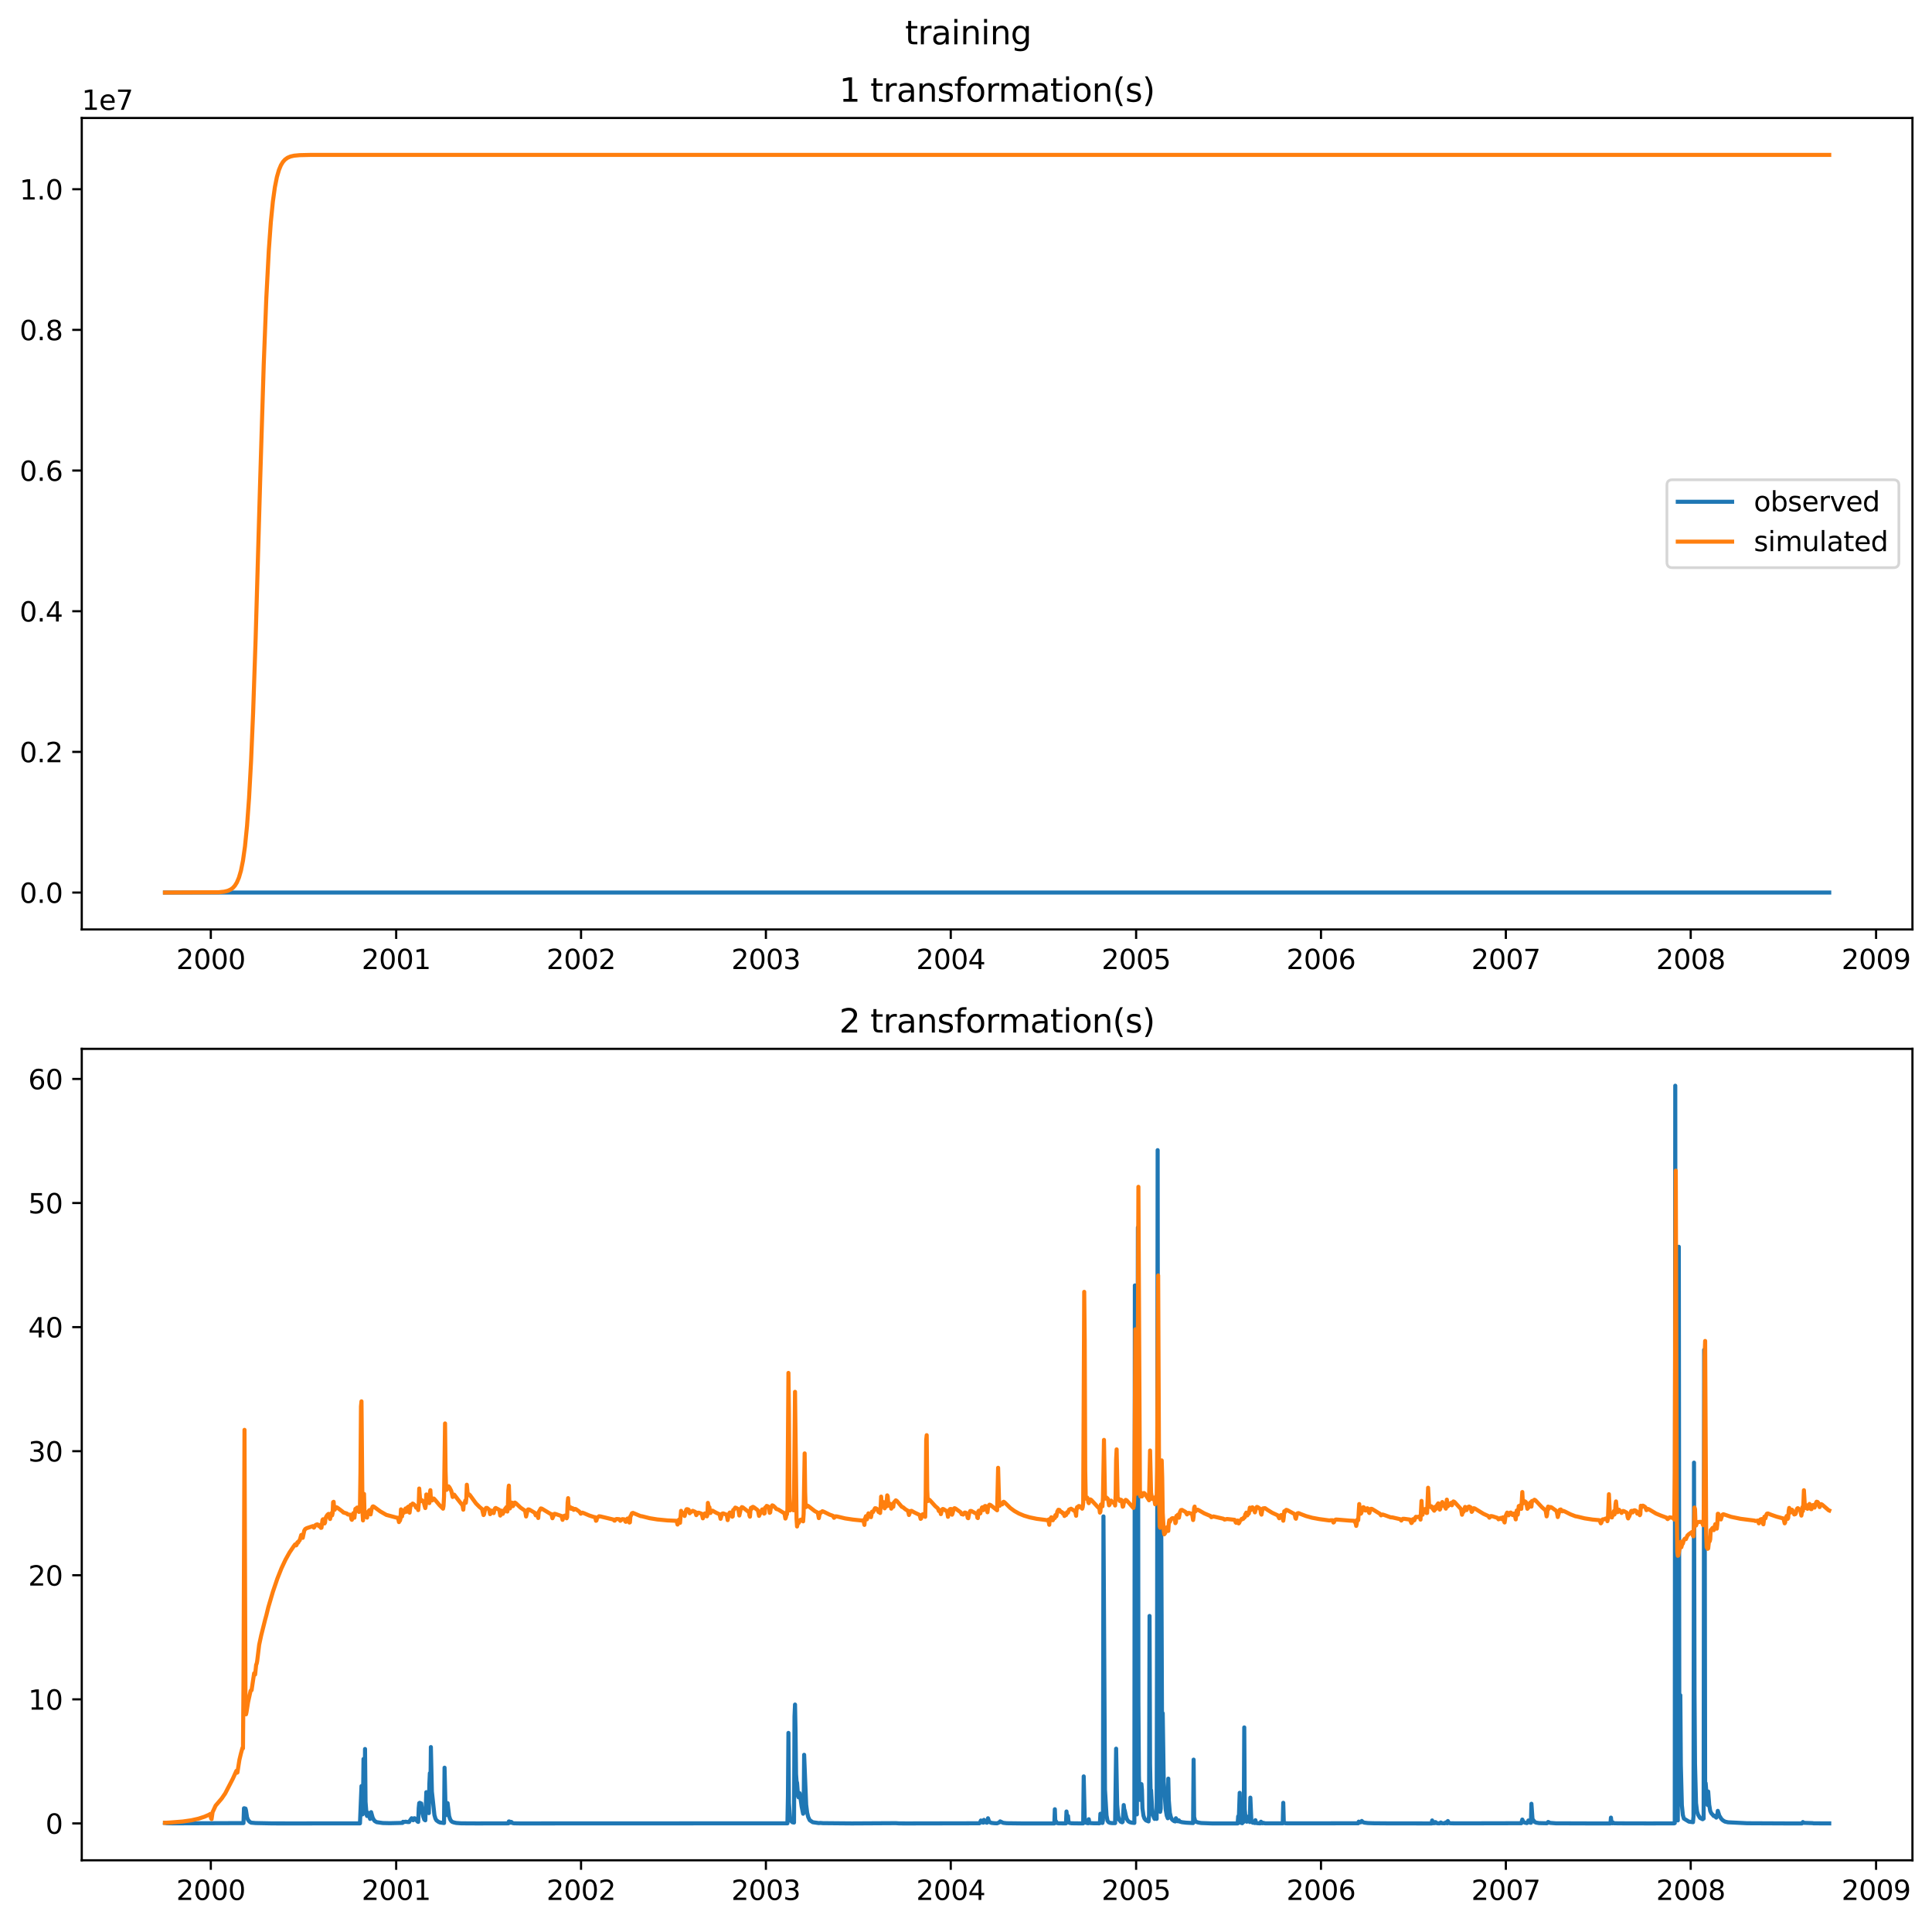<?xml version="1.0" encoding="utf-8" standalone="no"?>
<!DOCTYPE svg PUBLIC "-//W3C//DTD SVG 1.1//EN"
  "http://www.w3.org/Graphics/SVG/1.1/DTD/svg11.dtd">
<svg xmlns:xlink="http://www.w3.org/1999/xlink" width="711.302pt" height="708.798pt" viewBox="0 0 711.302 708.798" xmlns="http://www.w3.org/2000/svg" version="1.1">
 <defs>
  <style type="text/css">*{stroke-linejoin: round; stroke-linecap: butt}</style>
 </defs>
 <g id="figure_1">
  <g id="patch_1">
   <path d="M 0 708.798 
L 711.302 708.798 
L 711.302 0 
L 0 0 
z
" style="fill: #ffffff"/>
  </g>
  <g id="axes_1">
   <g id="patch_2">
    <path d="M 30.103 342.2 
L 704.102 342.2 
L 704.102 43.44 
L 30.103 43.44 
z
" style="fill: #ffffff"/>
   </g>
   <g id="matplotlib.axis_1">
    <g id="xtick_1">
     <g id="line2d_1">
      <defs>
       <path id="m92e457e3a4" d="M 0 0 
L 0 3.5 
" style="stroke: #000000; stroke-width: 0.8"/>
      </defs>
      <g>
       <use xlink:href="#m92e457e3a4" x="77.615" y="342.2" style="stroke: #000000; stroke-width: 0.8"/>
      </g>
     </g>
     <g id="text_1">
      <!-- 2000 -->
      <g transform="translate(64.89 356.798) scale(0.1 -0.1)">
       <defs>
        <path id="DejaVuSans-32" d="M 1228 531 
L 3431 531 
L 3431 0 
L 469 0 
L 469 531 
Q 828 903 1448 1529 
Q 2069 2156 2228 2338 
Q 2531 2678 2651 2914 
Q 2772 3150 2772 3378 
Q 2772 3750 2511 3984 
Q 2250 4219 1831 4219 
Q 1534 4219 1204 4116 
Q 875 4013 500 3803 
L 500 4441 
Q 881 4594 1212 4672 
Q 1544 4750 1819 4750 
Q 2544 4750 2975 4387 
Q 3406 4025 3406 3419 
Q 3406 3131 3298 2873 
Q 3191 2616 2906 2266 
Q 2828 2175 2409 1742 
Q 1991 1309 1228 531 
z
" transform="scale(0.016)"/>
        <path id="DejaVuSans-30" d="M 2034 4250 
Q 1547 4250 1301 3770 
Q 1056 3291 1056 2328 
Q 1056 1369 1301 889 
Q 1547 409 2034 409 
Q 2525 409 2770 889 
Q 3016 1369 3016 2328 
Q 3016 3291 2770 3770 
Q 2525 4250 2034 4250 
z
M 2034 4750 
Q 2819 4750 3233 4129 
Q 3647 3509 3647 2328 
Q 3647 1150 3233 529 
Q 2819 -91 2034 -91 
Q 1250 -91 836 529 
Q 422 1150 422 2328 
Q 422 3509 836 4129 
Q 1250 4750 2034 4750 
z
" transform="scale(0.016)"/>
       </defs>
       <use xlink:href="#DejaVuSans-32"/>
       <use xlink:href="#DejaVuSans-30" x="63.623"/>
       <use xlink:href="#DejaVuSans-30" x="127.246"/>
       <use xlink:href="#DejaVuSans-30" x="190.869"/>
      </g>
     </g>
    </g>
    <g id="xtick_2">
     <g id="line2d_2">
      <g>
       <use xlink:href="#m92e457e3a4" x="145.861" y="342.2" style="stroke: #000000; stroke-width: 0.8"/>
      </g>
     </g>
     <g id="text_2">
      <!-- 2001 -->
      <g transform="translate(133.136 356.798) scale(0.1 -0.1)">
       <defs>
        <path id="DejaVuSans-31" d="M 794 531 
L 1825 531 
L 1825 4091 
L 703 3866 
L 703 4441 
L 1819 4666 
L 2450 4666 
L 2450 531 
L 3481 531 
L 3481 0 
L 794 0 
L 794 531 
z
" transform="scale(0.016)"/>
       </defs>
       <use xlink:href="#DejaVuSans-32"/>
       <use xlink:href="#DejaVuSans-30" x="63.623"/>
       <use xlink:href="#DejaVuSans-30" x="127.246"/>
       <use xlink:href="#DejaVuSans-31" x="190.869"/>
      </g>
     </g>
    </g>
    <g id="xtick_3">
     <g id="line2d_3">
      <g>
       <use xlink:href="#m92e457e3a4" x="213.921" y="342.2" style="stroke: #000000; stroke-width: 0.8"/>
      </g>
     </g>
     <g id="text_3">
      <!-- 2002 -->
      <g transform="translate(201.196 356.798) scale(0.1 -0.1)">
       <use xlink:href="#DejaVuSans-32"/>
       <use xlink:href="#DejaVuSans-30" x="63.623"/>
       <use xlink:href="#DejaVuSans-30" x="127.246"/>
       <use xlink:href="#DejaVuSans-32" x="190.869"/>
      </g>
     </g>
    </g>
    <g id="xtick_4">
     <g id="line2d_4">
      <g>
       <use xlink:href="#m92e457e3a4" x="281.981" y="342.2" style="stroke: #000000; stroke-width: 0.8"/>
      </g>
     </g>
     <g id="text_4">
      <!-- 2003 -->
      <g transform="translate(269.256 356.798) scale(0.1 -0.1)">
       <defs>
        <path id="DejaVuSans-33" d="M 2597 2516 
Q 3050 2419 3304 2112 
Q 3559 1806 3559 1356 
Q 3559 666 3084 287 
Q 2609 -91 1734 -91 
Q 1441 -91 1130 -33 
Q 819 25 488 141 
L 488 750 
Q 750 597 1062 519 
Q 1375 441 1716 441 
Q 2309 441 2620 675 
Q 2931 909 2931 1356 
Q 2931 1769 2642 2001 
Q 2353 2234 1838 2234 
L 1294 2234 
L 1294 2753 
L 1863 2753 
Q 2328 2753 2575 2939 
Q 2822 3125 2822 3475 
Q 2822 3834 2567 4026 
Q 2313 4219 1838 4219 
Q 1578 4219 1281 4162 
Q 984 4106 628 3988 
L 628 4550 
Q 988 4650 1302 4700 
Q 1616 4750 1894 4750 
Q 2613 4750 3031 4423 
Q 3450 4097 3450 3541 
Q 3450 3153 3228 2886 
Q 3006 2619 2597 2516 
z
" transform="scale(0.016)"/>
       </defs>
       <use xlink:href="#DejaVuSans-32"/>
       <use xlink:href="#DejaVuSans-30" x="63.623"/>
       <use xlink:href="#DejaVuSans-30" x="127.246"/>
       <use xlink:href="#DejaVuSans-33" x="190.869"/>
      </g>
     </g>
    </g>
    <g id="xtick_5">
     <g id="line2d_5">
      <g>
       <use xlink:href="#m92e457e3a4" x="350.041" y="342.2" style="stroke: #000000; stroke-width: 0.8"/>
      </g>
     </g>
     <g id="text_5">
      <!-- 2004 -->
      <g transform="translate(337.316 356.798) scale(0.1 -0.1)">
       <defs>
        <path id="DejaVuSans-34" d="M 2419 4116 
L 825 1625 
L 2419 1625 
L 2419 4116 
z
M 2253 4666 
L 3047 4666 
L 3047 1625 
L 3713 1625 
L 3713 1100 
L 3047 1100 
L 3047 0 
L 2419 0 
L 2419 1100 
L 313 1100 
L 313 1709 
L 2253 4666 
z
" transform="scale(0.016)"/>
       </defs>
       <use xlink:href="#DejaVuSans-32"/>
       <use xlink:href="#DejaVuSans-30" x="63.623"/>
       <use xlink:href="#DejaVuSans-30" x="127.246"/>
       <use xlink:href="#DejaVuSans-34" x="190.869"/>
      </g>
     </g>
    </g>
    <g id="xtick_6">
     <g id="line2d_6">
      <g>
       <use xlink:href="#m92e457e3a4" x="418.287" y="342.2" style="stroke: #000000; stroke-width: 0.8"/>
      </g>
     </g>
     <g id="text_6">
      <!-- 2005 -->
      <g transform="translate(405.562 356.798) scale(0.1 -0.1)">
       <defs>
        <path id="DejaVuSans-35" d="M 691 4666 
L 3169 4666 
L 3169 4134 
L 1269 4134 
L 1269 2991 
Q 1406 3038 1543 3061 
Q 1681 3084 1819 3084 
Q 2600 3084 3056 2656 
Q 3513 2228 3513 1497 
Q 3513 744 3044 326 
Q 2575 -91 1722 -91 
Q 1428 -91 1123 -41 
Q 819 9 494 109 
L 494 744 
Q 775 591 1075 516 
Q 1375 441 1709 441 
Q 2250 441 2565 725 
Q 2881 1009 2881 1497 
Q 2881 1984 2565 2268 
Q 2250 2553 1709 2553 
Q 1456 2553 1204 2497 
Q 953 2441 691 2322 
L 691 4666 
z
" transform="scale(0.016)"/>
       </defs>
       <use xlink:href="#DejaVuSans-32"/>
       <use xlink:href="#DejaVuSans-30" x="63.623"/>
       <use xlink:href="#DejaVuSans-30" x="127.246"/>
       <use xlink:href="#DejaVuSans-35" x="190.869"/>
      </g>
     </g>
    </g>
    <g id="xtick_7">
     <g id="line2d_7">
      <g>
       <use xlink:href="#m92e457e3a4" x="486.347" y="342.2" style="stroke: #000000; stroke-width: 0.8"/>
      </g>
     </g>
     <g id="text_7">
      <!-- 2006 -->
      <g transform="translate(473.622 356.798) scale(0.1 -0.1)">
       <defs>
        <path id="DejaVuSans-36" d="M 2113 2584 
Q 1688 2584 1439 2293 
Q 1191 2003 1191 1497 
Q 1191 994 1439 701 
Q 1688 409 2113 409 
Q 2538 409 2786 701 
Q 3034 994 3034 1497 
Q 3034 2003 2786 2293 
Q 2538 2584 2113 2584 
z
M 3366 4563 
L 3366 3988 
Q 3128 4100 2886 4159 
Q 2644 4219 2406 4219 
Q 1781 4219 1451 3797 
Q 1122 3375 1075 2522 
Q 1259 2794 1537 2939 
Q 1816 3084 2150 3084 
Q 2853 3084 3261 2657 
Q 3669 2231 3669 1497 
Q 3669 778 3244 343 
Q 2819 -91 2113 -91 
Q 1303 -91 875 529 
Q 447 1150 447 2328 
Q 447 3434 972 4092 
Q 1497 4750 2381 4750 
Q 2619 4750 2861 4703 
Q 3103 4656 3366 4563 
z
" transform="scale(0.016)"/>
       </defs>
       <use xlink:href="#DejaVuSans-32"/>
       <use xlink:href="#DejaVuSans-30" x="63.623"/>
       <use xlink:href="#DejaVuSans-30" x="127.246"/>
       <use xlink:href="#DejaVuSans-36" x="190.869"/>
      </g>
     </g>
    </g>
    <g id="xtick_8">
     <g id="line2d_8">
      <g>
       <use xlink:href="#m92e457e3a4" x="554.407" y="342.2" style="stroke: #000000; stroke-width: 0.8"/>
      </g>
     </g>
     <g id="text_8">
      <!-- 2007 -->
      <g transform="translate(541.682 356.798) scale(0.1 -0.1)">
       <defs>
        <path id="DejaVuSans-37" d="M 525 4666 
L 3525 4666 
L 3525 4397 
L 1831 0 
L 1172 0 
L 2766 4134 
L 525 4134 
L 525 4666 
z
" transform="scale(0.016)"/>
       </defs>
       <use xlink:href="#DejaVuSans-32"/>
       <use xlink:href="#DejaVuSans-30" x="63.623"/>
       <use xlink:href="#DejaVuSans-30" x="127.246"/>
       <use xlink:href="#DejaVuSans-37" x="190.869"/>
      </g>
     </g>
    </g>
    <g id="xtick_9">
     <g id="line2d_9">
      <g>
       <use xlink:href="#m92e457e3a4" x="622.467" y="342.2" style="stroke: #000000; stroke-width: 0.8"/>
      </g>
     </g>
     <g id="text_9">
      <!-- 2008 -->
      <g transform="translate(609.742 356.798) scale(0.1 -0.1)">
       <defs>
        <path id="DejaVuSans-38" d="M 2034 2216 
Q 1584 2216 1326 1975 
Q 1069 1734 1069 1313 
Q 1069 891 1326 650 
Q 1584 409 2034 409 
Q 2484 409 2743 651 
Q 3003 894 3003 1313 
Q 3003 1734 2745 1975 
Q 2488 2216 2034 2216 
z
M 1403 2484 
Q 997 2584 770 2862 
Q 544 3141 544 3541 
Q 544 4100 942 4425 
Q 1341 4750 2034 4750 
Q 2731 4750 3128 4425 
Q 3525 4100 3525 3541 
Q 3525 3141 3298 2862 
Q 3072 2584 2669 2484 
Q 3125 2378 3379 2068 
Q 3634 1759 3634 1313 
Q 3634 634 3220 271 
Q 2806 -91 2034 -91 
Q 1263 -91 848 271 
Q 434 634 434 1313 
Q 434 1759 690 2068 
Q 947 2378 1403 2484 
z
M 1172 3481 
Q 1172 3119 1398 2916 
Q 1625 2713 2034 2713 
Q 2441 2713 2670 2916 
Q 2900 3119 2900 3481 
Q 2900 3844 2670 4047 
Q 2441 4250 2034 4250 
Q 1625 4250 1398 4047 
Q 1172 3844 1172 3481 
z
" transform="scale(0.016)"/>
       </defs>
       <use xlink:href="#DejaVuSans-32"/>
       <use xlink:href="#DejaVuSans-30" x="63.623"/>
       <use xlink:href="#DejaVuSans-30" x="127.246"/>
       <use xlink:href="#DejaVuSans-38" x="190.869"/>
      </g>
     </g>
    </g>
    <g id="xtick_10">
     <g id="line2d_10">
      <g>
       <use xlink:href="#m92e457e3a4" x="690.714" y="342.2" style="stroke: #000000; stroke-width: 0.8"/>
      </g>
     </g>
     <g id="text_10">
      <!-- 2009 -->
      <g transform="translate(677.989 356.798) scale(0.1 -0.1)">
       <defs>
        <path id="DejaVuSans-39" d="M 703 97 
L 703 672 
Q 941 559 1184 500 
Q 1428 441 1663 441 
Q 2288 441 2617 861 
Q 2947 1281 2994 2138 
Q 2813 1869 2534 1725 
Q 2256 1581 1919 1581 
Q 1219 1581 811 2004 
Q 403 2428 403 3163 
Q 403 3881 828 4315 
Q 1253 4750 1959 4750 
Q 2769 4750 3195 4129 
Q 3622 3509 3622 2328 
Q 3622 1225 3098 567 
Q 2575 -91 1691 -91 
Q 1453 -91 1209 -44 
Q 966 3 703 97 
z
M 1959 2075 
Q 2384 2075 2632 2365 
Q 2881 2656 2881 3163 
Q 2881 3666 2632 3958 
Q 2384 4250 1959 4250 
Q 1534 4250 1286 3958 
Q 1038 3666 1038 3163 
Q 1038 2656 1286 2365 
Q 1534 2075 1959 2075 
z
" transform="scale(0.016)"/>
       </defs>
       <use xlink:href="#DejaVuSans-32"/>
       <use xlink:href="#DejaVuSans-30" x="63.623"/>
       <use xlink:href="#DejaVuSans-30" x="127.246"/>
       <use xlink:href="#DejaVuSans-39" x="190.869"/>
      </g>
     </g>
    </g>
   </g>
   <g id="matplotlib.axis_2">
    <g id="ytick_1">
     <g id="line2d_11">
      <defs>
       <path id="m6cebb8b320" d="M 0 0 
L -3.5 0 
" style="stroke: #000000; stroke-width: 0.8"/>
      </defs>
      <g>
       <use xlink:href="#m6cebb8b320" x="30.103" y="328.62" style="stroke: #000000; stroke-width: 0.8"/>
      </g>
     </g>
     <g id="text_11">
      <!-- 0.0 -->
      <g transform="translate(7.2 332.419) scale(0.1 -0.1)">
       <defs>
        <path id="DejaVuSans-2e" d="M 684 794 
L 1344 794 
L 1344 0 
L 684 0 
L 684 794 
z
" transform="scale(0.016)"/>
       </defs>
       <use xlink:href="#DejaVuSans-30"/>
       <use xlink:href="#DejaVuSans-2e" x="63.623"/>
       <use xlink:href="#DejaVuSans-30" x="95.41"/>
      </g>
     </g>
    </g>
    <g id="ytick_2">
     <g id="line2d_12">
      <g>
       <use xlink:href="#m6cebb8b320" x="30.103" y="276.828" style="stroke: #000000; stroke-width: 0.8"/>
      </g>
     </g>
     <g id="text_12">
      <!-- 0.2 -->
      <g transform="translate(7.2 280.628) scale(0.1 -0.1)">
       <use xlink:href="#DejaVuSans-30"/>
       <use xlink:href="#DejaVuSans-2e" x="63.623"/>
       <use xlink:href="#DejaVuSans-32" x="95.41"/>
      </g>
     </g>
    </g>
    <g id="ytick_3">
     <g id="line2d_13">
      <g>
       <use xlink:href="#m6cebb8b320" x="30.103" y="225.037" style="stroke: #000000; stroke-width: 0.8"/>
      </g>
     </g>
     <g id="text_13">
      <!-- 0.4 -->
      <g transform="translate(7.2 228.836) scale(0.1 -0.1)">
       <use xlink:href="#DejaVuSans-30"/>
       <use xlink:href="#DejaVuSans-2e" x="63.623"/>
       <use xlink:href="#DejaVuSans-34" x="95.41"/>
      </g>
     </g>
    </g>
    <g id="ytick_4">
     <g id="line2d_14">
      <g>
       <use xlink:href="#m6cebb8b320" x="30.103" y="173.245" style="stroke: #000000; stroke-width: 0.8"/>
      </g>
     </g>
     <g id="text_14">
      <!-- 0.6 -->
      <g transform="translate(7.2 177.044) scale(0.1 -0.1)">
       <use xlink:href="#DejaVuSans-30"/>
       <use xlink:href="#DejaVuSans-2e" x="63.623"/>
       <use xlink:href="#DejaVuSans-36" x="95.41"/>
      </g>
     </g>
    </g>
    <g id="ytick_5">
     <g id="line2d_15">
      <g>
       <use xlink:href="#m6cebb8b320" x="30.103" y="121.453" style="stroke: #000000; stroke-width: 0.8"/>
      </g>
     </g>
     <g id="text_15">
      <!-- 0.8 -->
      <g transform="translate(7.2 125.252) scale(0.1 -0.1)">
       <use xlink:href="#DejaVuSans-30"/>
       <use xlink:href="#DejaVuSans-2e" x="63.623"/>
       <use xlink:href="#DejaVuSans-38" x="95.41"/>
      </g>
     </g>
    </g>
    <g id="ytick_6">
     <g id="line2d_16">
      <g>
       <use xlink:href="#m6cebb8b320" x="30.103" y="69.662" style="stroke: #000000; stroke-width: 0.8"/>
      </g>
     </g>
     <g id="text_16">
      <!-- 1.0 -->
      <g transform="translate(7.2 73.461) scale(0.1 -0.1)">
       <use xlink:href="#DejaVuSans-31"/>
       <use xlink:href="#DejaVuSans-2e" x="63.623"/>
       <use xlink:href="#DejaVuSans-30" x="95.41"/>
      </g>
     </g>
    </g>
    <g id="text_17">
     <!-- 1e7 -->
     <g transform="translate(30.103 40.44) scale(0.1 -0.1)">
      <defs>
       <path id="DejaVuSans-65" d="M 3597 1894 
L 3597 1613 
L 953 1613 
Q 991 1019 1311 708 
Q 1631 397 2203 397 
Q 2534 397 2845 478 
Q 3156 559 3463 722 
L 3463 178 
Q 3153 47 2828 -22 
Q 2503 -91 2169 -91 
Q 1331 -91 842 396 
Q 353 884 353 1716 
Q 353 2575 817 3079 
Q 1281 3584 2069 3584 
Q 2775 3584 3186 3129 
Q 3597 2675 3597 1894 
z
M 3022 2063 
Q 3016 2534 2758 2815 
Q 2500 3097 2075 3097 
Q 1594 3097 1305 2825 
Q 1016 2553 972 2059 
L 3022 2063 
z
" transform="scale(0.016)"/>
      </defs>
      <use xlink:href="#DejaVuSans-31"/>
      <use xlink:href="#DejaVuSans-65" x="63.623"/>
      <use xlink:href="#DejaVuSans-37" x="125.146"/>
     </g>
    </g>
   </g>
   <g id="line2d_17">
    <path d="M 60.739 328.62 
L 673.466 328.62 
L 673.466 328.62 
" clip-path="url(#pa07cf5d393)" style="fill: none; stroke: #1f77b4; stroke-width: 1.5; stroke-linecap: square"/>
   </g>
   <g id="line2d_18">
    <path d="M 60.739 328.62 
L 80.505 328.509 
L 82.556 328.295 
L 83.861 327.974 
L 84.98 327.459 
L 85.726 326.904 
L 86.472 326.087 
L 87.218 324.887 
L 87.963 323.13 
L 88.709 320.57 
L 89.455 316.87 
L 90.201 311.578 
L 90.947 304.128 
L 91.693 293.866 
L 92.439 280.147 
L 93.184 262.525 
L 94.117 235.091 
L 95.795 176.674 
L 97.1 134.106 
L 98.033 110.059 
L 98.965 92.158 
L 99.711 81.795 
L 100.457 74.265 
L 101.203 68.913 
L 101.948 65.169 
L 102.694 62.579 
L 103.44 60.8 
L 104.186 59.585 
L 104.932 58.758 
L 105.864 58.087 
L 106.983 57.614 
L 108.288 57.319 
L 110.339 57.122 
L 114.255 57.033 
L 133.275 57.02 
L 336.149 57.02 
L 673.466 57.02 
L 673.466 57.02 
" clip-path="url(#pa07cf5d393)" style="fill: none; stroke: #ff7f0e; stroke-width: 1.5; stroke-linecap: square"/>
   </g>
   <g id="patch_3">
    <path d="M 30.103 342.2 
L 30.103 43.44 
" style="fill: none; stroke: #000000; stroke-width: 0.8; stroke-linejoin: miter; stroke-linecap: square"/>
   </g>
   <g id="patch_4">
    <path d="M 704.102 342.2 
L 704.102 43.44 
" style="fill: none; stroke: #000000; stroke-width: 0.8; stroke-linejoin: miter; stroke-linecap: square"/>
   </g>
   <g id="patch_5">
    <path d="M 30.103 342.2 
L 704.102 342.2 
" style="fill: none; stroke: #000000; stroke-width: 0.8; stroke-linejoin: miter; stroke-linecap: square"/>
   </g>
   <g id="patch_6">
    <path d="M 30.103 43.44 
L 704.102 43.44 
" style="fill: none; stroke: #000000; stroke-width: 0.8; stroke-linejoin: miter; stroke-linecap: square"/>
   </g>
   <g id="text_18">
    <!-- 1 transformation(s) -->
    <g transform="translate(308.988 37.44) scale(0.12 -0.12)">
     <defs>
      <path id="DejaVuSans-20" transform="scale(0.016)"/>
      <path id="DejaVuSans-74" d="M 1172 4494 
L 1172 3500 
L 2356 3500 
L 2356 3053 
L 1172 3053 
L 1172 1153 
Q 1172 725 1289 603 
Q 1406 481 1766 481 
L 2356 481 
L 2356 0 
L 1766 0 
Q 1100 0 847 248 
Q 594 497 594 1153 
L 594 3053 
L 172 3053 
L 172 3500 
L 594 3500 
L 594 4494 
L 1172 4494 
z
" transform="scale(0.016)"/>
      <path id="DejaVuSans-72" d="M 2631 2963 
Q 2534 3019 2420 3045 
Q 2306 3072 2169 3072 
Q 1681 3072 1420 2755 
Q 1159 2438 1159 1844 
L 1159 0 
L 581 0 
L 581 3500 
L 1159 3500 
L 1159 2956 
Q 1341 3275 1631 3429 
Q 1922 3584 2338 3584 
Q 2397 3584 2469 3576 
Q 2541 3569 2628 3553 
L 2631 2963 
z
" transform="scale(0.016)"/>
      <path id="DejaVuSans-61" d="M 2194 1759 
Q 1497 1759 1228 1600 
Q 959 1441 959 1056 
Q 959 750 1161 570 
Q 1363 391 1709 391 
Q 2188 391 2477 730 
Q 2766 1069 2766 1631 
L 2766 1759 
L 2194 1759 
z
M 3341 1997 
L 3341 0 
L 2766 0 
L 2766 531 
Q 2569 213 2275 61 
Q 1981 -91 1556 -91 
Q 1019 -91 701 211 
Q 384 513 384 1019 
Q 384 1609 779 1909 
Q 1175 2209 1959 2209 
L 2766 2209 
L 2766 2266 
Q 2766 2663 2505 2880 
Q 2244 3097 1772 3097 
Q 1472 3097 1187 3025 
Q 903 2953 641 2809 
L 641 3341 
Q 956 3463 1253 3523 
Q 1550 3584 1831 3584 
Q 2591 3584 2966 3190 
Q 3341 2797 3341 1997 
z
" transform="scale(0.016)"/>
      <path id="DejaVuSans-6e" d="M 3513 2113 
L 3513 0 
L 2938 0 
L 2938 2094 
Q 2938 2591 2744 2837 
Q 2550 3084 2163 3084 
Q 1697 3084 1428 2787 
Q 1159 2491 1159 1978 
L 1159 0 
L 581 0 
L 581 3500 
L 1159 3500 
L 1159 2956 
Q 1366 3272 1645 3428 
Q 1925 3584 2291 3584 
Q 2894 3584 3203 3211 
Q 3513 2838 3513 2113 
z
" transform="scale(0.016)"/>
      <path id="DejaVuSans-73" d="M 2834 3397 
L 2834 2853 
Q 2591 2978 2328 3040 
Q 2066 3103 1784 3103 
Q 1356 3103 1142 2972 
Q 928 2841 928 2578 
Q 928 2378 1081 2264 
Q 1234 2150 1697 2047 
L 1894 2003 
Q 2506 1872 2764 1633 
Q 3022 1394 3022 966 
Q 3022 478 2636 193 
Q 2250 -91 1575 -91 
Q 1294 -91 989 -36 
Q 684 19 347 128 
L 347 722 
Q 666 556 975 473 
Q 1284 391 1588 391 
Q 1994 391 2212 530 
Q 2431 669 2431 922 
Q 2431 1156 2273 1281 
Q 2116 1406 1581 1522 
L 1381 1569 
Q 847 1681 609 1914 
Q 372 2147 372 2553 
Q 372 3047 722 3315 
Q 1072 3584 1716 3584 
Q 2034 3584 2315 3537 
Q 2597 3491 2834 3397 
z
" transform="scale(0.016)"/>
      <path id="DejaVuSans-66" d="M 2375 4863 
L 2375 4384 
L 1825 4384 
Q 1516 4384 1395 4259 
Q 1275 4134 1275 3809 
L 1275 3500 
L 2222 3500 
L 2222 3053 
L 1275 3053 
L 1275 0 
L 697 0 
L 697 3053 
L 147 3053 
L 147 3500 
L 697 3500 
L 697 3744 
Q 697 4328 969 4595 
Q 1241 4863 1831 4863 
L 2375 4863 
z
" transform="scale(0.016)"/>
      <path id="DejaVuSans-6f" d="M 1959 3097 
Q 1497 3097 1228 2736 
Q 959 2375 959 1747 
Q 959 1119 1226 758 
Q 1494 397 1959 397 
Q 2419 397 2687 759 
Q 2956 1122 2956 1747 
Q 2956 2369 2687 2733 
Q 2419 3097 1959 3097 
z
M 1959 3584 
Q 2709 3584 3137 3096 
Q 3566 2609 3566 1747 
Q 3566 888 3137 398 
Q 2709 -91 1959 -91 
Q 1206 -91 779 398 
Q 353 888 353 1747 
Q 353 2609 779 3096 
Q 1206 3584 1959 3584 
z
" transform="scale(0.016)"/>
      <path id="DejaVuSans-6d" d="M 3328 2828 
Q 3544 3216 3844 3400 
Q 4144 3584 4550 3584 
Q 5097 3584 5394 3201 
Q 5691 2819 5691 2113 
L 5691 0 
L 5113 0 
L 5113 2094 
Q 5113 2597 4934 2840 
Q 4756 3084 4391 3084 
Q 3944 3084 3684 2787 
Q 3425 2491 3425 1978 
L 3425 0 
L 2847 0 
L 2847 2094 
Q 2847 2600 2669 2842 
Q 2491 3084 2119 3084 
Q 1678 3084 1418 2786 
Q 1159 2488 1159 1978 
L 1159 0 
L 581 0 
L 581 3500 
L 1159 3500 
L 1159 2956 
Q 1356 3278 1631 3431 
Q 1906 3584 2284 3584 
Q 2666 3584 2933 3390 
Q 3200 3197 3328 2828 
z
" transform="scale(0.016)"/>
      <path id="DejaVuSans-69" d="M 603 3500 
L 1178 3500 
L 1178 0 
L 603 0 
L 603 3500 
z
M 603 4863 
L 1178 4863 
L 1178 4134 
L 603 4134 
L 603 4863 
z
" transform="scale(0.016)"/>
      <path id="DejaVuSans-28" d="M 1984 4856 
Q 1566 4138 1362 3434 
Q 1159 2731 1159 2009 
Q 1159 1288 1364 580 
Q 1569 -128 1984 -844 
L 1484 -844 
Q 1016 -109 783 600 
Q 550 1309 550 2009 
Q 550 2706 781 3412 
Q 1013 4119 1484 4856 
L 1984 4856 
z
" transform="scale(0.016)"/>
      <path id="DejaVuSans-29" d="M 513 4856 
L 1013 4856 
Q 1481 4119 1714 3412 
Q 1947 2706 1947 2009 
Q 1947 1309 1714 600 
Q 1481 -109 1013 -844 
L 513 -844 
Q 928 -128 1133 580 
Q 1338 1288 1338 2009 
Q 1338 2731 1133 3434 
Q 928 4138 513 4856 
z
" transform="scale(0.016)"/>
     </defs>
     <use xlink:href="#DejaVuSans-31"/>
     <use xlink:href="#DejaVuSans-20" x="63.623"/>
     <use xlink:href="#DejaVuSans-74" x="95.41"/>
     <use xlink:href="#DejaVuSans-72" x="134.619"/>
     <use xlink:href="#DejaVuSans-61" x="175.732"/>
     <use xlink:href="#DejaVuSans-6e" x="237.012"/>
     <use xlink:href="#DejaVuSans-73" x="300.391"/>
     <use xlink:href="#DejaVuSans-66" x="352.49"/>
     <use xlink:href="#DejaVuSans-6f" x="387.695"/>
     <use xlink:href="#DejaVuSans-72" x="448.877"/>
     <use xlink:href="#DejaVuSans-6d" x="488.24"/>
     <use xlink:href="#DejaVuSans-61" x="585.652"/>
     <use xlink:href="#DejaVuSans-74" x="646.932"/>
     <use xlink:href="#DejaVuSans-69" x="686.141"/>
     <use xlink:href="#DejaVuSans-6f" x="713.924"/>
     <use xlink:href="#DejaVuSans-6e" x="775.105"/>
     <use xlink:href="#DejaVuSans-28" x="838.484"/>
     <use xlink:href="#DejaVuSans-73" x="877.498"/>
     <use xlink:href="#DejaVuSans-29" x="929.598"/>
    </g>
   </g>
   <g id="legend_1">
    <g id="patch_7">
     <path d="M 615.708 208.998 
L 697.102 208.998 
Q 699.102 208.998 699.102 206.998 
L 699.102 178.642 
Q 699.102 176.642 697.102 176.642 
L 615.708 176.642 
Q 613.708 176.642 613.708 178.642 
L 613.708 206.998 
Q 613.708 208.998 615.708 208.998 
z
" style="fill: #ffffff; opacity: 0.8; stroke: #cccccc; stroke-linejoin: miter"/>
    </g>
    <g id="line2d_19">
     <path d="M 617.708 184.74 
L 627.708 184.74 
L 637.708 184.74 
" style="fill: none; stroke: #1f77b4; stroke-width: 1.5; stroke-linecap: square"/>
    </g>
    <g id="text_19">
     <!-- observed -->
     <g transform="translate(645.708 188.24) scale(0.1 -0.1)">
      <defs>
       <path id="DejaVuSans-62" d="M 3116 1747 
Q 3116 2381 2855 2742 
Q 2594 3103 2138 3103 
Q 1681 3103 1420 2742 
Q 1159 2381 1159 1747 
Q 1159 1113 1420 752 
Q 1681 391 2138 391 
Q 2594 391 2855 752 
Q 3116 1113 3116 1747 
z
M 1159 2969 
Q 1341 3281 1617 3432 
Q 1894 3584 2278 3584 
Q 2916 3584 3314 3078 
Q 3713 2572 3713 1747 
Q 3713 922 3314 415 
Q 2916 -91 2278 -91 
Q 1894 -91 1617 61 
Q 1341 213 1159 525 
L 1159 0 
L 581 0 
L 581 4863 
L 1159 4863 
L 1159 2969 
z
" transform="scale(0.016)"/>
       <path id="DejaVuSans-76" d="M 191 3500 
L 800 3500 
L 1894 563 
L 2988 3500 
L 3597 3500 
L 2284 0 
L 1503 0 
L 191 3500 
z
" transform="scale(0.016)"/>
       <path id="DejaVuSans-64" d="M 2906 2969 
L 2906 4863 
L 3481 4863 
L 3481 0 
L 2906 0 
L 2906 525 
Q 2725 213 2448 61 
Q 2172 -91 1784 -91 
Q 1150 -91 751 415 
Q 353 922 353 1747 
Q 353 2572 751 3078 
Q 1150 3584 1784 3584 
Q 2172 3584 2448 3432 
Q 2725 3281 2906 2969 
z
M 947 1747 
Q 947 1113 1208 752 
Q 1469 391 1925 391 
Q 2381 391 2643 752 
Q 2906 1113 2906 1747 
Q 2906 2381 2643 2742 
Q 2381 3103 1925 3103 
Q 1469 3103 1208 2742 
Q 947 2381 947 1747 
z
" transform="scale(0.016)"/>
      </defs>
      <use xlink:href="#DejaVuSans-6f"/>
      <use xlink:href="#DejaVuSans-62" x="61.182"/>
      <use xlink:href="#DejaVuSans-73" x="124.658"/>
      <use xlink:href="#DejaVuSans-65" x="176.758"/>
      <use xlink:href="#DejaVuSans-72" x="238.281"/>
      <use xlink:href="#DejaVuSans-76" x="279.395"/>
      <use xlink:href="#DejaVuSans-65" x="338.574"/>
      <use xlink:href="#DejaVuSans-64" x="400.098"/>
     </g>
    </g>
    <g id="line2d_20">
     <path d="M 617.708 199.418 
L 627.708 199.418 
L 637.708 199.418 
" style="fill: none; stroke: #ff7f0e; stroke-width: 1.5; stroke-linecap: square"/>
    </g>
    <g id="text_20">
     <!-- simulated -->
     <g transform="translate(645.708 202.918) scale(0.1 -0.1)">
      <defs>
       <path id="DejaVuSans-75" d="M 544 1381 
L 544 3500 
L 1119 3500 
L 1119 1403 
Q 1119 906 1312 657 
Q 1506 409 1894 409 
Q 2359 409 2629 706 
Q 2900 1003 2900 1516 
L 2900 3500 
L 3475 3500 
L 3475 0 
L 2900 0 
L 2900 538 
Q 2691 219 2414 64 
Q 2138 -91 1772 -91 
Q 1169 -91 856 284 
Q 544 659 544 1381 
z
M 1991 3584 
L 1991 3584 
z
" transform="scale(0.016)"/>
       <path id="DejaVuSans-6c" d="M 603 4863 
L 1178 4863 
L 1178 0 
L 603 0 
L 603 4863 
z
" transform="scale(0.016)"/>
      </defs>
      <use xlink:href="#DejaVuSans-73"/>
      <use xlink:href="#DejaVuSans-69" x="52.1"/>
      <use xlink:href="#DejaVuSans-6d" x="79.883"/>
      <use xlink:href="#DejaVuSans-75" x="177.295"/>
      <use xlink:href="#DejaVuSans-6c" x="240.674"/>
      <use xlink:href="#DejaVuSans-61" x="268.457"/>
      <use xlink:href="#DejaVuSans-74" x="329.736"/>
      <use xlink:href="#DejaVuSans-65" x="368.945"/>
      <use xlink:href="#DejaVuSans-64" x="430.469"/>
     </g>
    </g>
   </g>
  </g>
  <g id="axes_2">
   <g id="patch_8">
    <path d="M 30.103 684.92 
L 704.102 684.92 
L 704.102 386.16 
L 30.103 386.16 
z
" style="fill: #ffffff"/>
   </g>
   <g id="matplotlib.axis_3">
    <g id="xtick_11">
     <g id="line2d_21">
      <g>
       <use xlink:href="#m92e457e3a4" x="77.615" y="684.92" style="stroke: #000000; stroke-width: 0.8"/>
      </g>
     </g>
     <g id="text_21">
      <!-- 2000 -->
      <g transform="translate(64.89 699.518) scale(0.1 -0.1)">
       <use xlink:href="#DejaVuSans-32"/>
       <use xlink:href="#DejaVuSans-30" x="63.623"/>
       <use xlink:href="#DejaVuSans-30" x="127.246"/>
       <use xlink:href="#DejaVuSans-30" x="190.869"/>
      </g>
     </g>
    </g>
    <g id="xtick_12">
     <g id="line2d_22">
      <g>
       <use xlink:href="#m92e457e3a4" x="145.861" y="684.92" style="stroke: #000000; stroke-width: 0.8"/>
      </g>
     </g>
     <g id="text_22">
      <!-- 2001 -->
      <g transform="translate(133.136 699.518) scale(0.1 -0.1)">
       <use xlink:href="#DejaVuSans-32"/>
       <use xlink:href="#DejaVuSans-30" x="63.623"/>
       <use xlink:href="#DejaVuSans-30" x="127.246"/>
       <use xlink:href="#DejaVuSans-31" x="190.869"/>
      </g>
     </g>
    </g>
    <g id="xtick_13">
     <g id="line2d_23">
      <g>
       <use xlink:href="#m92e457e3a4" x="213.921" y="684.92" style="stroke: #000000; stroke-width: 0.8"/>
      </g>
     </g>
     <g id="text_23">
      <!-- 2002 -->
      <g transform="translate(201.196 699.518) scale(0.1 -0.1)">
       <use xlink:href="#DejaVuSans-32"/>
       <use xlink:href="#DejaVuSans-30" x="63.623"/>
       <use xlink:href="#DejaVuSans-30" x="127.246"/>
       <use xlink:href="#DejaVuSans-32" x="190.869"/>
      </g>
     </g>
    </g>
    <g id="xtick_14">
     <g id="line2d_24">
      <g>
       <use xlink:href="#m92e457e3a4" x="281.981" y="684.92" style="stroke: #000000; stroke-width: 0.8"/>
      </g>
     </g>
     <g id="text_24">
      <!-- 2003 -->
      <g transform="translate(269.256 699.518) scale(0.1 -0.1)">
       <use xlink:href="#DejaVuSans-32"/>
       <use xlink:href="#DejaVuSans-30" x="63.623"/>
       <use xlink:href="#DejaVuSans-30" x="127.246"/>
       <use xlink:href="#DejaVuSans-33" x="190.869"/>
      </g>
     </g>
    </g>
    <g id="xtick_15">
     <g id="line2d_25">
      <g>
       <use xlink:href="#m92e457e3a4" x="350.041" y="684.92" style="stroke: #000000; stroke-width: 0.8"/>
      </g>
     </g>
     <g id="text_25">
      <!-- 2004 -->
      <g transform="translate(337.316 699.518) scale(0.1 -0.1)">
       <use xlink:href="#DejaVuSans-32"/>
       <use xlink:href="#DejaVuSans-30" x="63.623"/>
       <use xlink:href="#DejaVuSans-30" x="127.246"/>
       <use xlink:href="#DejaVuSans-34" x="190.869"/>
      </g>
     </g>
    </g>
    <g id="xtick_16">
     <g id="line2d_26">
      <g>
       <use xlink:href="#m92e457e3a4" x="418.287" y="684.92" style="stroke: #000000; stroke-width: 0.8"/>
      </g>
     </g>
     <g id="text_26">
      <!-- 2005 -->
      <g transform="translate(405.562 699.518) scale(0.1 -0.1)">
       <use xlink:href="#DejaVuSans-32"/>
       <use xlink:href="#DejaVuSans-30" x="63.623"/>
       <use xlink:href="#DejaVuSans-30" x="127.246"/>
       <use xlink:href="#DejaVuSans-35" x="190.869"/>
      </g>
     </g>
    </g>
    <g id="xtick_17">
     <g id="line2d_27">
      <g>
       <use xlink:href="#m92e457e3a4" x="486.347" y="684.92" style="stroke: #000000; stroke-width: 0.8"/>
      </g>
     </g>
     <g id="text_27">
      <!-- 2006 -->
      <g transform="translate(473.622 699.518) scale(0.1 -0.1)">
       <use xlink:href="#DejaVuSans-32"/>
       <use xlink:href="#DejaVuSans-30" x="63.623"/>
       <use xlink:href="#DejaVuSans-30" x="127.246"/>
       <use xlink:href="#DejaVuSans-36" x="190.869"/>
      </g>
     </g>
    </g>
    <g id="xtick_18">
     <g id="line2d_28">
      <g>
       <use xlink:href="#m92e457e3a4" x="554.407" y="684.92" style="stroke: #000000; stroke-width: 0.8"/>
      </g>
     </g>
     <g id="text_28">
      <!-- 2007 -->
      <g transform="translate(541.682 699.518) scale(0.1 -0.1)">
       <use xlink:href="#DejaVuSans-32"/>
       <use xlink:href="#DejaVuSans-30" x="63.623"/>
       <use xlink:href="#DejaVuSans-30" x="127.246"/>
       <use xlink:href="#DejaVuSans-37" x="190.869"/>
      </g>
     </g>
    </g>
    <g id="xtick_19">
     <g id="line2d_29">
      <g>
       <use xlink:href="#m92e457e3a4" x="622.467" y="684.92" style="stroke: #000000; stroke-width: 0.8"/>
      </g>
     </g>
     <g id="text_29">
      <!-- 2008 -->
      <g transform="translate(609.742 699.518) scale(0.1 -0.1)">
       <use xlink:href="#DejaVuSans-32"/>
       <use xlink:href="#DejaVuSans-30" x="63.623"/>
       <use xlink:href="#DejaVuSans-30" x="127.246"/>
       <use xlink:href="#DejaVuSans-38" x="190.869"/>
      </g>
     </g>
    </g>
    <g id="xtick_20">
     <g id="line2d_30">
      <g>
       <use xlink:href="#m92e457e3a4" x="690.714" y="684.92" style="stroke: #000000; stroke-width: 0.8"/>
      </g>
     </g>
     <g id="text_30">
      <!-- 2009 -->
      <g transform="translate(677.989 699.518) scale(0.1 -0.1)">
       <use xlink:href="#DejaVuSans-32"/>
       <use xlink:href="#DejaVuSans-30" x="63.623"/>
       <use xlink:href="#DejaVuSans-30" x="127.246"/>
       <use xlink:href="#DejaVuSans-39" x="190.869"/>
      </g>
     </g>
    </g>
   </g>
   <g id="matplotlib.axis_4">
    <g id="ytick_7">
     <g id="line2d_31">
      <g>
       <use xlink:href="#m6cebb8b320" x="30.103" y="671.34" style="stroke: #000000; stroke-width: 0.8"/>
      </g>
     </g>
     <g id="text_31">
      <!-- 0 -->
      <g transform="translate(16.741 675.139) scale(0.1 -0.1)">
       <use xlink:href="#DejaVuSans-30"/>
      </g>
     </g>
    </g>
    <g id="ytick_8">
     <g id="line2d_32">
      <g>
       <use xlink:href="#m6cebb8b320" x="30.103" y="625.657" style="stroke: #000000; stroke-width: 0.8"/>
      </g>
     </g>
     <g id="text_32">
      <!-- 10 -->
      <g transform="translate(10.378 629.457) scale(0.1 -0.1)">
       <use xlink:href="#DejaVuSans-31"/>
       <use xlink:href="#DejaVuSans-30" x="63.623"/>
      </g>
     </g>
    </g>
    <g id="ytick_9">
     <g id="line2d_33">
      <g>
       <use xlink:href="#m6cebb8b320" x="30.103" y="579.975" style="stroke: #000000; stroke-width: 0.8"/>
      </g>
     </g>
     <g id="text_33">
      <!-- 20 -->
      <g transform="translate(10.378 583.774) scale(0.1 -0.1)">
       <use xlink:href="#DejaVuSans-32"/>
       <use xlink:href="#DejaVuSans-30" x="63.623"/>
      </g>
     </g>
    </g>
    <g id="ytick_10">
     <g id="line2d_34">
      <g>
       <use xlink:href="#m6cebb8b320" x="30.103" y="534.292" style="stroke: #000000; stroke-width: 0.8"/>
      </g>
     </g>
     <g id="text_34">
      <!-- 30 -->
      <g transform="translate(10.378 538.092) scale(0.1 -0.1)">
       <use xlink:href="#DejaVuSans-33"/>
       <use xlink:href="#DejaVuSans-30" x="63.623"/>
      </g>
     </g>
    </g>
    <g id="ytick_11">
     <g id="line2d_35">
      <g>
       <use xlink:href="#m6cebb8b320" x="30.103" y="488.61" style="stroke: #000000; stroke-width: 0.8"/>
      </g>
     </g>
     <g id="text_35">
      <!-- 40 -->
      <g transform="translate(10.378 492.409) scale(0.1 -0.1)">
       <use xlink:href="#DejaVuSans-34"/>
       <use xlink:href="#DejaVuSans-30" x="63.623"/>
      </g>
     </g>
    </g>
    <g id="ytick_12">
     <g id="line2d_36">
      <g>
       <use xlink:href="#m6cebb8b320" x="30.103" y="442.927" style="stroke: #000000; stroke-width: 0.8"/>
      </g>
     </g>
     <g id="text_36">
      <!-- 50 -->
      <g transform="translate(10.378 446.727) scale(0.1 -0.1)">
       <use xlink:href="#DejaVuSans-35"/>
       <use xlink:href="#DejaVuSans-30" x="63.623"/>
      </g>
     </g>
    </g>
    <g id="ytick_13">
     <g id="line2d_37">
      <g>
       <use xlink:href="#m6cebb8b320" x="30.103" y="397.245" style="stroke: #000000; stroke-width: 0.8"/>
      </g>
     </g>
     <g id="text_37">
      <!-- 60 -->
      <g transform="translate(10.378 401.044) scale(0.1 -0.1)">
       <use xlink:href="#DejaVuSans-36"/>
       <use xlink:href="#DejaVuSans-30" x="63.623"/>
      </g>
     </g>
    </g>
   </g>
   <g id="line2d_38">
    <path d="M 60.739 671.162 
L 61.485 671.269 
L 63.909 671.31 
L 89.642 671.224 
L 89.828 665.766 
L 90.015 665.766 
L 90.201 667.071 
L 90.387 665.884 
L 90.574 666.596 
L 90.947 669.086 
L 91.32 670.035 
L 91.879 670.711 
L 92.439 671.067 
L 94.117 671.209 
L 94.863 671.223 
L 100.457 671.335 
L 109.78 671.34 
L 132.529 671.319 
L 133.088 657.582 
L 133.461 668.019 
L 133.648 664.105 
L 133.834 647.619 
L 134.02 664.342 
L 134.207 666.715 
L 134.393 643.943 
L 134.58 663.394 
L 134.953 668.138 
L 135.139 668.612 
L 135.326 667.308 
L 135.512 667.901 
L 135.699 667.901 
L 136.258 669.679 
L 136.445 667.901 
L 136.631 667.189 
L 137.19 669.205 
L 137.563 669.917 
L 137.936 670.439 
L 138.682 670.877 
L 140.92 671.197 
L 143.53 671.258 
L 148.192 671.15 
L 148.378 670.747 
L 148.751 670.83 
L 149.311 670.711 
L 150.243 670.842 
L 150.616 670.83 
L 150.989 670.213 
L 151.548 669.442 
L 152.108 670.178 
L 152.294 670.035 
L 152.481 669.442 
L 152.667 669.442 
L 153.786 670.7 
L 153.972 670.783 
L 154.159 665.766 
L 154.345 663.868 
L 154.532 663.749 
L 154.718 664.935 
L 155.091 663.986 
L 155.464 667.189 
L 155.837 668.849 
L 156.21 669.917 
L 156.583 670.202 
L 156.956 659.835 
L 157.702 666.833 
L 157.888 667.545 
L 158.075 656.871 
L 158.261 652.838 
L 158.447 661.971 
L 158.634 643.231 
L 159.007 659.598 
L 159.939 668.256 
L 160.312 669.561 
L 160.685 670.202 
L 161.431 670.747 
L 161.99 670.996 
L 163.482 671.197 
L 163.669 650.822 
L 164.041 665.766 
L 164.228 667.663 
L 164.414 668.256 
L 164.601 667.071 
L 164.787 663.868 
L 165.347 668.612 
L 165.72 669.798 
L 166.093 670.415 
L 166.466 670.759 
L 167.025 670.96 
L 167.957 671.174 
L 169.822 671.308 
L 175.602 671.34 
L 187.163 671.316 
L 187.35 670.605 
L 187.536 670.628 
L 187.909 671.079 
L 188.096 670.806 
L 188.282 670.806 
L 188.655 671.186 
L 189.214 671.302 
L 191.452 671.34 
L 289.906 671.304 
L 290.092 661.259 
L 290.279 638.013 
L 290.465 663.749 
L 290.838 669.205 
L 291.211 670.391 
L 291.77 670.925 
L 292.33 671.02 
L 292.516 631.964 
L 292.703 627.576 
L 292.889 637.064 
L 293.076 653.194 
L 293.262 655.803 
L 293.449 656.396 
L 293.822 661.259 
L 294.008 661.733 
L 294.195 660.429 
L 294.381 660.191 
L 294.754 662.326 
L 295.127 665.054 
L 295.686 667.782 
L 295.873 667.426 
L 296.059 646.078 
L 296.805 664.461 
L 297.178 667.426 
L 297.551 668.968 
L 298.11 670.154 
L 299.229 670.901 
L 301.467 671.221 
L 302.026 671.162 
L 302.958 671.243 
L 313.587 671.34 
L 329.437 671.252 
L 329.81 671.247 
L 331.115 671.334 
L 334.658 671.34 
L 360.576 671.29 
L 360.763 671.15 
L 361.136 670.272 
L 361.509 670.83 
L 361.882 671.044 
L 362.068 671.055 
L 362.255 670.035 
L 363.187 671.044 
L 363.373 671.079 
L 363.56 670.723 
L 363.746 669.442 
L 364.119 670.569 
L 364.492 670.937 
L 365.052 671.15 
L 366.17 671.269 
L 367.103 671.303 
L 368.035 670.901 
L 368.221 670.593 
L 369.34 671.127 
L 370.645 671.274 
L 376.053 671.34 
L 388.173 671.34 
L 388.36 666.122 
L 388.546 670.996 
L 388.733 670.498 
L 389.106 671.174 
L 389.665 671.309 
L 392.089 671.324 
L 392.462 671.315 
L 392.648 666.952 
L 392.835 668.849 
L 393.021 669.442 
L 393.208 668.612 
L 393.394 670.795 
L 393.767 671.15 
L 394.513 671.29 
L 397.31 671.324 
L 398.802 671.326 
L 398.988 654.024 
L 399.361 669.679 
L 399.548 670.688 
L 399.921 671.115 
L 400.48 671.261 
L 400.666 671.276 
L 400.853 669.798 
L 401.039 671.032 
L 401.412 671.221 
L 402.904 671.296 
L 404.769 671.298 
L 404.955 671.209 
L 405.142 667.782 
L 405.328 670.771 
L 405.701 671.115 
L 405.888 671.174 
L 406.074 670.178 
L 406.26 558.312 
L 406.82 658.887 
L 407.379 668.375 
L 407.752 670.344 
L 408.125 670.889 
L 408.685 671.139 
L 409.43 671.229 
L 410.549 671.239 
L 410.922 643.824 
L 411.295 664.461 
L 411.668 668.612 
L 412.041 670.035 
L 412.227 670.166 
L 412.6 670.7 
L 413.16 670.937 
L 413.346 670.723 
L 413.719 664.579 
L 413.906 666.122 
L 414.092 666.596 
L 414.465 668.375 
L 414.838 669.679 
L 415.397 670.546 
L 415.957 670.877 
L 416.703 671.067 
L 417.635 671.162 
L 417.821 473.273 
L 418.008 619.985 
L 418.194 660.666 
L 418.567 668.019 
L 418.94 451.925 
L 419.127 626.864 
L 419.313 653.668 
L 419.5 660.31 
L 419.686 662.682 
L 419.872 658.887 
L 420.059 659.242 
L 420.245 656.871 
L 420.432 659.005 
L 420.618 665.766 
L 420.991 668.494 
L 421.364 669.561 
L 421.924 670.225 
L 422.856 670.605 
L 423.042 668.375 
L 423.229 594.96 
L 423.415 649.399 
L 423.602 659.242 
L 423.788 659.124 
L 424.161 665.528 
L 424.534 668.375 
L 424.907 669.324 
L 425.093 669.679 
L 425.28 668.968 
L 425.466 668.731 
L 425.653 669.442 
L 425.839 669.679 
L 426.026 588.674 
L 426.212 423.46 
L 426.399 636.115 
L 426.585 658.887 
L 426.772 663.631 
L 427.145 667.071 
L 427.331 665.884 
L 427.518 557.956 
L 427.89 654.854 
L 428.077 630.778 
L 428.45 656.04 
L 429.196 666.359 
L 429.569 668.494 
L 429.942 669.442 
L 430.128 654.854 
L 430.315 662.801 
L 430.687 667.426 
L 431.06 668.968 
L 431.433 669.798 
L 431.806 670.166 
L 432.366 670.546 
L 432.739 670.605 
L 432.925 669.442 
L 433.484 670.439 
L 433.671 670.557 
L 433.857 670.462 
L 434.044 670.225 
L 434.23 670.628 
L 435.163 670.889 
L 436.654 671.067 
L 439.265 671.209 
L 439.451 647.856 
L 439.638 668.968 
L 440.011 670.427 
L 440.384 670.747 
L 441.13 671.008 
L 442.248 671.197 
L 446.164 671.34 
L 455.674 671.34 
L 455.86 668.731 
L 456.047 671.127 
L 456.42 660.073 
L 456.606 670.795 
L 456.979 671.162 
L 457.352 671.263 
L 457.539 669.679 
L 457.725 670.735 
L 457.911 670.759 
L 458.098 635.996 
L 458.284 666.122 
L 458.657 670.367 
L 458.844 669.324 
L 459.03 670.711 
L 459.217 668.968 
L 459.403 670.581 
L 459.59 670.202 
L 459.776 668.731 
L 460.149 670.83 
L 460.336 661.852 
L 460.708 670.391 
L 461.081 670.984 
L 461.268 671.091 
L 461.454 671.008 
L 462.014 671.209 
L 462.2 670.154 
L 462.387 671.02 
L 462.76 671.244 
L 463.692 671.307 
L 464.065 671.307 
L 464.251 670.711 
L 464.438 671.162 
L 464.811 671.284 
L 465.184 671.127 
L 465.557 671.296 
L 467.794 671.315 
L 472.269 671.312 
L 472.456 663.749 
L 472.642 670.593 
L 472.829 671.174 
L 473.388 671.296 
L 476.558 671.315 
L 500.053 671.288 
L 500.239 670.688 
L 500.799 670.96 
L 501.172 670.866 
L 501.358 670.439 
L 501.731 670.83 
L 502.29 671.055 
L 503.596 671.209 
L 505.46 671.277 
L 511.427 671.327 
L 527.09 671.34 
L 527.277 670.249 
L 527.463 671.232 
L 527.65 671.288 
L 528.023 671.197 
L 528.209 671.25 
L 528.396 670.854 
L 528.582 670.889 
L 528.768 671.197 
L 529.328 671.298 
L 530.074 671.306 
L 530.447 670.996 
L 530.82 671.263 
L 531.565 671.29 
L 531.938 671.298 
L 532.311 670.96 
L 532.684 671.263 
L 532.871 671.281 
L 533.057 670.462 
L 533.244 671.032 
L 533.43 670.996 
L 533.617 671.224 
L 534.176 671.295 
L 534.922 671.298 
L 538.838 671.314 
L 560.095 671.268 
L 560.468 669.917 
L 560.841 670.759 
L 561.4 671.044 
L 562.146 671.221 
L 562.519 670.889 
L 562.705 670.261 
L 563.078 670.866 
L 563.451 671.091 
L 563.638 671.103 
L 563.824 664.105 
L 564.197 669.442 
L 564.383 670.154 
L 564.57 670.213 
L 564.943 670.735 
L 565.502 671.032 
L 566.621 671.226 
L 569.418 671.289 
L 569.604 671.264 
L 569.791 671.127 
L 569.977 670.806 
L 570.723 671.15 
L 572.774 671.3 
L 585.081 671.34 
L 592.913 671.34 
L 593.099 669.205 
L 593.286 670.913 
L 593.472 671.224 
L 593.659 671.298 
L 593.845 670.984 
L 594.218 671.277 
L 596.083 671.314 
L 607.271 671.34 
L 616.407 671.321 
L 616.594 671.227 
L 616.78 399.74 
L 616.967 638.487 
L 617.153 665.291 
L 617.34 668.612 
L 617.713 670.237 
L 617.899 621.053 
L 618.086 459.041 
L 618.272 638.25 
L 618.458 654.498 
L 618.645 624.136 
L 618.831 649.873 
L 619.204 664.579 
L 619.577 668.256 
L 619.95 669.561 
L 621.815 670.688 
L 623.307 670.889 
L 623.493 668.731 
L 623.68 538.505 
L 623.866 623.425 
L 624.052 649.517 
L 624.425 663.868 
L 624.798 666.952 
L 625.171 668.138 
L 625.917 669.324 
L 626.849 669.798 
L 627.036 669.324 
L 627.222 669.561 
L 627.409 496.994 
L 627.595 536.133 
L 627.782 658.412 
L 627.968 656.515 
L 628.528 663.512 
L 628.714 664.579 
L 628.901 659.598 
L 629.273 664.461 
L 629.646 666.715 
L 630.019 667.545 
L 630.952 668.612 
L 631.138 668.494 
L 631.511 668.849 
L 631.884 669.205 
L 632.257 668.375 
L 632.443 666.715 
L 633.003 668.494 
L 633.749 669.679 
L 634.308 670.213 
L 635.054 670.664 
L 636.173 670.925 
L 643.258 671.274 
L 657.616 671.34 
L 663.397 671.34 
L 663.77 670.842 
L 663.956 671.127 
L 665.075 671.174 
L 667.312 671.238 
L 667.685 671.307 
L 673.466 671.333 
L 673.466 671.333 
" clip-path="url(#p978a72fa8f)" style="fill: none; stroke: #1f77b4; stroke-width: 1.5; stroke-linecap: square"/>
   </g>
   <g id="line2d_39">
    <path d="M 60.739 671.115 
L 62.791 670.998 
L 67.266 670.643 
L 70.436 670.189 
L 73.046 669.603 
L 75.284 668.875 
L 77.148 668.064 
L 77.335 667.88 
L 77.521 668.358 
L 77.708 669.491 
L 77.894 669.754 
L 78.267 667.208 
L 79.386 664.796 
L 81.624 662.171 
L 82.929 660.273 
L 85.726 654.864 
L 87.031 651.983 
L 87.218 652.688 
L 87.404 652.594 
L 88.15 647.904 
L 88.709 645.588 
L 89.269 643.522 
L 89.455 643.7 
L 89.642 620.744 
L 90.015 526.438 
L 90.387 627.498 
L 90.574 631.172 
L 90.76 630.366 
L 91.32 626.778 
L 92.252 622.526 
L 92.439 622.308 
L 92.625 622.295 
L 93.557 616.065 
L 93.744 616.147 
L 93.93 616.52 
L 94.303 612.926 
L 94.49 612.544 
L 94.676 611.642 
L 95.422 605.567 
L 96.168 602.082 
L 97.66 596.153 
L 98.033 594.814 
L 98.778 591.789 
L 100.457 586.092 
L 102.135 581.159 
L 103.627 577.41 
L 105.118 574.227 
L 106.61 571.563 
L 108.102 569.358 
L 108.661 568.607 
L 108.848 568.641 
L 109.034 568.97 
L 109.221 568.769 
L 109.407 567.984 
L 109.593 567.763 
L 109.78 567.956 
L 110.153 567.182 
L 110.339 567.121 
L 110.899 565.148 
L 111.085 565.093 
L 111.458 566.194 
L 112.018 563.54 
L 112.39 562.938 
L 112.95 562.629 
L 114.815 562.011 
L 115.187 561.88 
L 115.56 562.442 
L 115.747 562.23 
L 116.12 561.528 
L 116.493 561.319 
L 116.866 561.237 
L 117.052 561.341 
L 117.425 561.919 
L 117.798 561.47 
L 117.984 561.824 
L 118.171 562.528 
L 118.357 562.476 
L 118.73 559.617 
L 118.917 559.355 
L 119.476 560.912 
L 119.663 560.596 
L 119.849 558.963 
L 120.222 558.198 
L 120.595 557.666 
L 120.968 557.377 
L 121.154 557.667 
L 121.341 558.852 
L 121.527 559.259 
L 121.9 557.459 
L 122.087 557.047 
L 122.273 557.916 
L 122.46 557.136 
L 122.646 553.067 
L 122.833 552.931 
L 123.019 555.412 
L 123.205 555.881 
L 123.765 554.909 
L 124.138 555.045 
L 126.189 556.591 
L 126.375 556.839 
L 127.681 557.234 
L 128.054 557.593 
L 128.986 557.691 
L 129.172 558.102 
L 129.359 559.284 
L 129.545 559.566 
L 129.918 557.759 
L 130.105 557.096 
L 130.478 558.797 
L 130.851 555.533 
L 131.037 555.834 
L 131.41 555.076 
L 131.783 555.034 
L 132.156 556.663 
L 132.529 554.623 
L 132.715 541.968 
L 132.902 517.817 
L 133.088 515.941 
L 133.461 556.699 
L 133.648 559.786 
L 134.02 550.021 
L 134.207 557.542 
L 134.393 558.38 
L 134.58 556.635 
L 134.766 557.341 
L 134.953 558.652 
L 135.139 558.75 
L 135.326 557.028 
L 135.512 557.035 
L 135.699 556.711 
L 135.885 556.106 
L 136.072 555.965 
L 136.445 557.572 
L 136.817 555.572 
L 137.19 554.696 
L 137.377 554.611 
L 137.75 554.796 
L 139.987 556.455 
L 142.225 557.743 
L 146.327 558.848 
L 146.514 558.788 
L 146.887 560.401 
L 147.073 559.473 
L 147.26 559.862 
L 147.446 559.13 
L 147.632 555.714 
L 147.819 557.621 
L 148.005 558.326 
L 148.378 556.108 
L 148.751 556.92 
L 149.311 555.384 
L 149.684 556.609 
L 149.87 555.404 
L 150.057 554.939 
L 150.429 554.664 
L 150.802 556.925 
L 151.175 554.07 
L 151.362 554.294 
L 151.921 553.577 
L 152.294 553.788 
L 152.854 554.35 
L 153.226 555.101 
L 153.599 555.089 
L 153.786 554.911 
L 153.972 555.978 
L 154.159 553.831 
L 154.345 548.04 
L 154.718 552.779 
L 154.905 552.643 
L 155.091 552.345 
L 155.278 552.311 
L 155.651 552.63 
L 156.023 553.173 
L 156.396 554.611 
L 156.583 555.237 
L 156.769 554.167 
L 156.956 550.23 
L 157.142 551.141 
L 157.329 553.175 
L 157.515 552.938 
L 157.702 552.335 
L 158.075 553.403 
L 158.261 549.784 
L 158.447 548.648 
L 158.634 551.772 
L 159.007 552.446 
L 159.193 552.352 
L 159.566 551.712 
L 159.753 551.748 
L 160.312 552.369 
L 161.804 554.161 
L 163.109 555.464 
L 163.296 554.455 
L 163.482 551.068 
L 163.855 524.081 
L 164.041 541.406 
L 164.228 547.487 
L 164.414 548.532 
L 165.16 547.243 
L 165.533 547.719 
L 166.093 548.804 
L 166.279 549.413 
L 166.652 551.153 
L 167.025 550.353 
L 167.211 550.287 
L 168.517 551.998 
L 170.008 553.898 
L 170.195 553.761 
L 170.568 555.835 
L 170.754 553.62 
L 171.127 553.183 
L 171.314 552.445 
L 171.5 553.306 
L 171.687 551.717 
L 171.873 546.644 
L 172.246 550.543 
L 172.619 550.13 
L 172.992 550.447 
L 175.229 553.508 
L 176.535 554.83 
L 177.467 555.585 
L 178.026 557.814 
L 178.213 557.555 
L 178.586 555.735 
L 178.959 555.191 
L 179.332 555.189 
L 180.078 555.8 
L 180.45 557.485 
L 180.637 557.232 
L 181.01 556.188 
L 181.756 557.086 
L 182.129 555.629 
L 182.315 555.289 
L 182.502 555.205 
L 183.807 555.886 
L 184.18 557.994 
L 184.739 556.193 
L 184.926 557.202 
L 185.112 557.367 
L 185.299 556.569 
L 185.485 556.716 
L 186.044 555.4 
L 186.231 555.302 
L 186.417 554.92 
L 186.604 555.33 
L 186.79 556.519 
L 186.977 554.877 
L 187.163 548.772 
L 187.35 546.969 
L 187.536 553.074 
L 187.723 555.382 
L 187.909 554.924 
L 188.096 553.889 
L 188.282 553.77 
L 188.468 553.24 
L 188.655 553.649 
L 188.841 554.532 
L 189.028 554.22 
L 189.401 553.268 
L 189.587 553.214 
L 189.96 553.479 
L 191.638 555.068 
L 193.317 556.223 
L 193.69 558.336 
L 194.249 555.982 
L 194.435 555.732 
L 194.808 555.758 
L 196.859 556.962 
L 197.232 557.908 
L 197.419 557.76 
L 197.792 557.185 
L 198.165 558.893 
L 198.351 556.692 
L 199.097 555.373 
L 199.47 555.446 
L 202.826 557.466 
L 203.013 557.447 
L 203.386 558.984 
L 204.132 557.353 
L 204.505 557.405 
L 206.742 558.171 
L 207.115 559.574 
L 207.674 558.113 
L 208.047 557.99 
L 208.234 558.082 
L 208.42 557.919 
L 208.607 559.001 
L 208.793 558.609 
L 208.98 553.206 
L 209.166 551.584 
L 209.353 555.257 
L 209.539 555.375 
L 209.726 554.93 
L 209.912 554.861 
L 210.285 555.527 
L 210.658 555.215 
L 210.844 555.308 
L 211.217 555.896 
L 211.59 555.544 
L 211.963 555.609 
L 213.268 556.507 
L 213.641 557.014 
L 213.828 557.313 
L 214.387 556.918 
L 214.947 557.113 
L 216.998 557.991 
L 218.862 558.584 
L 219.049 558.576 
L 219.235 559.025 
L 219.422 559.917 
L 219.608 559.792 
L 219.795 558.969 
L 219.981 558.664 
L 220.168 558.591 
L 220.541 558.249 
L 221.1 558.32 
L 224.083 559.041 
L 225.948 559.483 
L 226.135 559.838 
L 226.321 559.873 
L 226.694 559.366 
L 227.067 559.256 
L 227.999 559.338 
L 228.372 559.923 
L 229.118 559.304 
L 229.864 559.391 
L 230.05 559.634 
L 230.237 560.178 
L 230.423 560.301 
L 230.983 559.112 
L 231.356 559.037 
L 231.542 559.238 
L 231.729 560.569 
L 231.915 560.493 
L 232.101 558.249 
L 232.288 558.029 
L 232.661 557.137 
L 233.034 557.01 
L 233.966 557.405 
L 235.831 558.184 
L 236.39 558.263 
L 239.187 558.969 
L 241.984 559.421 
L 245.713 559.779 
L 249.07 559.93 
L 249.443 561.31 
L 250.002 559.456 
L 250.375 560.68 
L 250.748 556.251 
L 250.934 557.502 
L 251.121 557.097 
L 251.307 557.126 
L 251.494 557.523 
L 251.68 557.024 
L 251.867 557.395 
L 252.053 558.145 
L 252.613 555.932 
L 252.799 555.656 
L 253.172 555.663 
L 253.545 555.854 
L 253.918 557.139 
L 254.291 556.621 
L 254.477 556.674 
L 255.037 556.25 
L 255.596 556.483 
L 255.969 556.648 
L 256.342 557.837 
L 256.528 557.595 
L 256.901 556.949 
L 257.274 556.939 
L 258.393 557.365 
L 258.766 559.022 
L 259.512 557.209 
L 259.698 557.204 
L 259.885 557.372 
L 260.071 557.151 
L 260.258 558.288 
L 260.444 557.709 
L 260.631 553.326 
L 261.004 555.26 
L 261.19 554.931 
L 261.377 556.632 
L 261.563 557.061 
L 261.936 556.233 
L 262.309 556.195 
L 263.614 556.924 
L 264.919 557.542 
L 265.292 559.196 
L 265.852 557.319 
L 266.225 557.184 
L 267.157 557.547 
L 267.53 557.659 
L 267.903 559.671 
L 268.276 557.676 
L 268.649 556.898 
L 268.835 556.871 
L 269.208 557.81 
L 269.395 557.57 
L 269.581 558.436 
L 269.768 558.291 
L 269.954 555.949 
L 270.14 555.946 
L 270.7 555.07 
L 271.073 555.2 
L 271.819 555.624 
L 272.192 557.984 
L 272.751 555.473 
L 273.124 554.883 
L 273.497 555.01 
L 275.175 556.319 
L 275.548 556.626 
L 275.734 556.711 
L 275.921 557.963 
L 276.107 558.406 
L 276.294 555.97 
L 276.48 555.149 
L 276.667 555.603 
L 277.04 554.846 
L 277.226 554.785 
L 277.599 554.98 
L 278.904 555.959 
L 279.091 556.339 
L 279.464 558.122 
L 280.023 556.856 
L 280.21 556.615 
L 280.583 555.764 
L 280.769 555.713 
L 281.142 555.936 
L 281.328 557.293 
L 281.515 557.138 
L 281.701 555.078 
L 281.888 555.083 
L 282.261 554.441 
L 282.634 554.571 
L 283.007 554.828 
L 283.193 555.509 
L 283.38 556.993 
L 283.566 556.844 
L 283.752 555.329 
L 284.312 554.238 
L 284.685 554.367 
L 285.431 555.07 
L 285.804 555.563 
L 286.549 555.784 
L 288.601 557.067 
L 288.787 557.044 
L 289.16 559.097 
L 289.346 558.687 
L 289.533 557.597 
L 289.719 557.571 
L 289.906 555.748 
L 290.279 505.474 
L 290.465 519.859 
L 290.652 550.056 
L 290.838 556.102 
L 291.025 555.897 
L 291.398 555.332 
L 291.77 555.439 
L 291.957 555.607 
L 292.143 556.069 
L 292.33 551.682 
L 292.703 512.44 
L 293.262 559.209 
L 293.449 562.024 
L 293.822 560.416 
L 294.008 560.767 
L 294.195 560.5 
L 294.567 559.627 
L 294.94 559.473 
L 295.5 559.473 
L 295.686 560.129 
L 295.873 557.408 
L 296.246 535.11 
L 296.432 549.267 
L 296.619 554.895 
L 296.805 554.826 
L 296.992 554.425 
L 297.178 554.296 
L 297.551 554.465 
L 299.975 556.346 
L 301.094 556.944 
L 301.467 558.937 
L 301.84 557.008 
L 302.026 556.798 
L 302.213 556.969 
L 302.772 556.394 
L 303.331 556.606 
L 305.382 557.63 
L 306.688 558.095 
L 307.061 558.815 
L 307.247 558.682 
L 307.62 558.268 
L 308.179 558.33 
L 311.163 559.047 
L 314.146 559.492 
L 317.689 559.852 
L 317.876 559.692 
L 318.249 561.436 
L 318.435 559.266 
L 318.808 558.224 
L 319.181 559.384 
L 319.554 557.703 
L 319.74 557.182 
L 319.927 557.589 
L 320.113 558.448 
L 320.3 557.885 
L 320.486 557.914 
L 320.673 558.584 
L 321.046 556.578 
L 321.232 556.806 
L 321.419 556.718 
L 321.791 555.977 
L 322.164 555.295 
L 322.537 555.342 
L 322.91 555.581 
L 323.47 556.686 
L 323.843 556.27 
L 324.029 557.053 
L 324.216 554.945 
L 324.402 551.014 
L 324.588 553.314 
L 324.775 553.602 
L 325.334 553.048 
L 325.521 553.913 
L 325.707 555.345 
L 325.894 554.603 
L 326.08 554.556 
L 326.267 554.71 
L 326.64 550.554 
L 326.826 550.929 
L 327.013 553.555 
L 327.199 554.362 
L 327.385 554.4 
L 327.758 553.649 
L 327.945 554.2 
L 328.131 555.454 
L 328.318 555.007 
L 328.504 554.002 
L 328.691 554.844 
L 328.877 554.77 
L 329.064 553.262 
L 329.81 552.386 
L 330.182 552.621 
L 331.674 554.362 
L 332.047 554.809 
L 332.42 554.914 
L 332.979 555.378 
L 333.352 555.7 
L 333.912 556.027 
L 334.098 556.232 
L 334.285 556.222 
L 334.658 557.787 
L 335.217 556.323 
L 335.59 556.268 
L 336.709 556.879 
L 338.573 557.775 
L 338.946 559.212 
L 339.133 559.08 
L 339.506 557.784 
L 339.692 557.532 
L 340.065 557.48 
L 340.252 557.601 
L 340.438 557.429 
L 340.625 558.475 
L 340.811 550.53 
L 340.997 530.15 
L 341.184 528.398 
L 341.37 548.443 
L 341.557 552.669 
L 341.93 552.146 
L 342.116 552.144 
L 342.489 552.487 
L 344.354 554.553 
L 345.286 555.354 
L 345.659 556.319 
L 346.032 556.024 
L 346.405 557.466 
L 346.778 555.995 
L 346.964 555.647 
L 347.151 555.563 
L 347.524 555.707 
L 348.456 556.373 
L 348.643 556.262 
L 349.015 558.459 
L 349.388 556.332 
L 349.761 555.615 
L 350.134 555.574 
L 350.507 557.682 
L 350.694 557.283 
L 351.067 555.703 
L 351.253 555.363 
L 351.44 555.283 
L 351.812 555.443 
L 353.677 556.779 
L 354.05 557.493 
L 354.237 557.301 
L 354.609 557.633 
L 355.169 556.879 
L 355.542 556.924 
L 356.101 557.898 
L 356.288 558.862 
L 356.474 558.972 
L 356.847 557.053 
L 357.22 556.304 
L 357.593 556.305 
L 359.458 557.323 
L 359.644 557.444 
L 359.83 558.775 
L 360.017 558.927 
L 360.203 556.398 
L 360.39 556.196 
L 360.576 556.478 
L 360.763 557.277 
L 360.949 557.168 
L 361.136 556.005 
L 361.322 555.709 
L 361.509 555.071 
L 361.695 554.933 
L 362.068 555.996 
L 362.441 554.734 
L 362.627 554.492 
L 362.814 554.472 
L 363.187 554.799 
L 363.56 556.784 
L 363.746 555.171 
L 364.119 554.181 
L 364.306 553.988 
L 364.679 554.12 
L 367.103 556.057 
L 367.476 540.41 
L 367.849 553.676 
L 368.035 554.418 
L 368.594 553.489 
L 368.967 553.883 
L 369.34 553.012 
L 369.527 552.915 
L 369.9 553.168 
L 371.951 555.194 
L 373.442 556.295 
L 375.121 557.241 
L 376.985 558.022 
L 379.036 558.643 
L 381.647 559.184 
L 384.817 559.596 
L 385.749 559.73 
L 385.936 559.51 
L 386.309 561.395 
L 386.495 559.251 
L 386.868 559.558 
L 387.054 558.624 
L 387.427 559.696 
L 387.614 559.721 
L 387.8 559.334 
L 387.987 558.677 
L 388.173 558.975 
L 388.36 558.891 
L 388.546 557.843 
L 388.919 558.26 
L 389.292 556.47 
L 389.665 555.864 
L 390.038 555.924 
L 390.597 556.692 
L 390.784 556.614 
L 390.97 556.716 
L 391.343 557.301 
L 391.53 557.073 
L 391.716 557.434 
L 391.903 558.155 
L 392.276 557.365 
L 392.462 557.811 
L 392.648 557.502 
L 392.835 556.775 
L 393.208 556.915 
L 393.581 555.823 
L 394.327 555.474 
L 395.073 555.949 
L 395.632 556.38 
L 395.818 556.218 
L 396.191 558.073 
L 396.378 555.419 
L 396.564 554.884 
L 396.751 555.209 
L 397.124 554.501 
L 397.31 554.479 
L 397.869 554.862 
L 398.429 555.463 
L 398.615 554.9 
L 398.802 553.294 
L 399.175 475.63 
L 399.361 493.495 
L 399.548 541.352 
L 399.734 551.525 
L 399.921 551.794 
L 400.294 551.381 
L 400.48 551.845 
L 400.666 553.021 
L 400.853 553.432 
L 401.226 552.226 
L 401.412 552.041 
L 401.785 552.264 
L 404.209 554.896 
L 404.582 555.232 
L 404.769 555.521 
L 404.955 556.922 
L 405.142 556.546 
L 405.328 553.919 
L 405.515 554.351 
L 405.701 553.911 
L 405.888 554.6 
L 406.074 551.398 
L 406.447 530.137 
L 406.82 551.434 
L 407.006 551.758 
L 407.193 551.434 
L 407.379 551.374 
L 407.752 551.721 
L 407.939 551.955 
L 408.312 554.226 
L 408.498 554.055 
L 408.871 552.587 
L 409.057 552.487 
L 409.43 553.002 
L 409.99 553.324 
L 410.176 553.271 
L 410.363 553.092 
L 410.549 554.286 
L 410.736 550.547 
L 410.922 537.298 
L 411.109 533.63 
L 411.481 551.887 
L 411.668 551.998 
L 411.854 551.783 
L 412.227 552.624 
L 412.787 552.189 
L 412.973 552.43 
L 413.346 554.736 
L 413.533 554.58 
L 413.719 553.436 
L 414.278 552.386 
L 414.465 552.217 
L 414.838 552.437 
L 417.262 555.183 
L 417.448 554.284 
L 417.635 550.656 
L 418.008 489.428 
L 418.381 544.886 
L 418.567 549.955 
L 418.754 544.991 
L 419.127 436.959 
L 419.686 549.689 
L 419.872 550.958 
L 420.059 549.553 
L 420.245 549.675 
L 420.432 550.943 
L 420.805 550.224 
L 421.178 549.689 
L 421.364 549.787 
L 421.924 550.598 
L 423.042 552.372 
L 423.415 534.043 
L 423.788 549.541 
L 424.161 551.859 
L 424.534 551.393 
L 424.721 551.477 
L 424.907 551.427 
L 425.28 553.842 
L 425.653 550.84 
L 425.839 552.031 
L 426.026 540.217 
L 426.399 469.603 
L 426.772 552.827 
L 426.958 561.906 
L 427.145 562.49 
L 427.331 561.756 
L 427.704 537.694 
L 427.89 544.152 
L 428.077 556.965 
L 428.45 563.505 
L 428.636 564.9 
L 429.009 564.375 
L 429.755 562.223 
L 430.128 563.65 
L 430.315 560.818 
L 430.501 559.709 
L 430.687 560.341 
L 431.247 559.194 
L 431.62 558.957 
L 432.366 559.018 
L 432.552 559.431 
L 432.739 560.786 
L 432.925 560.461 
L 433.112 558.123 
L 433.484 558.012 
L 433.671 557.656 
L 434.044 558.788 
L 434.417 556.735 
L 434.79 555.974 
L 435.163 555.913 
L 435.909 556.334 
L 436.468 556.644 
L 437.027 557.576 
L 437.4 557.031 
L 437.773 557.027 
L 438.892 557.408 
L 439.265 559.645 
L 439.451 558.423 
L 439.638 555.256 
L 439.824 554.688 
L 440.011 556.533 
L 440.197 556.384 
L 440.384 556.018 
L 440.943 555.833 
L 441.502 556.103 
L 443.367 557.184 
L 445.232 557.979 
L 445.605 558.121 
L 445.978 558.607 
L 446.724 558.318 
L 450.453 559.174 
L 450.826 559.471 
L 451.758 559.253 
L 454.555 559.566 
L 454.742 559.862 
L 454.928 560.5 
L 455.114 560.666 
L 455.674 559.82 
L 455.86 560.145 
L 456.047 560.889 
L 456.233 560.684 
L 456.606 559.791 
L 456.979 559.544 
L 457.166 559.205 
L 457.352 559.352 
L 457.539 559.189 
L 457.725 559.193 
L 457.911 558.719 
L 458.098 558.806 
L 458.284 558.65 
L 458.471 557.541 
L 458.657 557.365 
L 458.844 556.913 
L 459.03 557.243 
L 459.217 557.944 
L 459.403 557.577 
L 459.59 556.942 
L 459.776 557.278 
L 460.149 555.085 
L 460.336 555.988 
L 460.522 555.973 
L 461.081 554.95 
L 461.268 555.124 
L 461.454 555.561 
L 461.641 555.573 
L 462.014 556.819 
L 462.573 554.983 
L 462.76 554.816 
L 463.133 554.938 
L 463.878 555.492 
L 464.065 555.959 
L 464.251 557.316 
L 464.438 557.651 
L 464.811 555.677 
L 464.997 555.359 
L 465.37 555.304 
L 465.743 555.275 
L 466.675 555.918 
L 468.354 556.957 
L 470.218 557.817 
L 470.405 557.899 
L 470.964 558.995 
L 471.337 557.996 
L 471.71 557.789 
L 471.896 557.798 
L 472.083 558.023 
L 472.456 559.897 
L 472.642 558.643 
L 472.829 556.417 
L 473.015 556.812 
L 473.388 556.017 
L 473.575 555.892 
L 473.948 556 
L 476.558 557.416 
L 476.745 557.856 
L 476.931 558.936 
L 477.117 559.16 
L 477.49 557.557 
L 477.677 557.19 
L 478.05 557.079 
L 478.982 557.468 
L 480.847 558.187 
L 483.084 558.804 
L 485.695 559.289 
L 489.424 559.797 
L 489.984 559.714 
L 490.543 559.71 
L 490.729 560.022 
L 490.916 560.557 
L 491.102 560.451 
L 491.475 559.636 
L 491.848 559.449 
L 492.781 559.514 
L 496.883 559.852 
L 498.561 559.927 
L 499.12 560.855 
L 499.307 561.802 
L 499.493 561.12 
L 499.68 559.537 
L 499.866 559.893 
L 500.053 559.691 
L 500.426 553.754 
L 500.612 556.304 
L 500.985 557.322 
L 501.172 557.149 
L 501.731 555.18 
L 501.917 554.906 
L 502.104 554.967 
L 502.663 556.135 
L 502.85 556.101 
L 503.223 555.385 
L 503.409 555.301 
L 503.596 555.413 
L 503.782 555.886 
L 503.968 556.785 
L 504.155 557.056 
L 504.528 555.769 
L 504.714 555.506 
L 505.087 555.539 
L 508.071 557.355 
L 508.444 557.918 
L 509.003 557.603 
L 509.749 557.83 
L 511.987 558.642 
L 512.546 558.656 
L 515.529 559.341 
L 515.902 559.836 
L 516.462 559.193 
L 517.021 559.195 
L 519.072 559.47 
L 519.632 560.75 
L 519.818 560.617 
L 520.191 559.336 
L 520.377 559.297 
L 520.564 559.823 
L 520.75 559.726 
L 521.123 558.636 
L 521.31 558.437 
L 521.683 558.607 
L 522.242 558.413 
L 522.615 558.502 
L 522.802 558.72 
L 522.988 559.486 
L 523.361 552.594 
L 523.547 556.421 
L 523.734 557.701 
L 524.107 555.626 
L 524.293 556.181 
L 524.666 555.681 
L 524.853 555.545 
L 525.039 556.097 
L 525.226 557.054 
L 525.412 557.031 
L 525.785 547.754 
L 526.158 554.51 
L 526.531 554.789 
L 526.717 554.884 
L 526.904 554.54 
L 527.09 554.644 
L 527.463 555.467 
L 528.023 556.203 
L 528.396 554.746 
L 528.582 555.622 
L 528.768 555.343 
L 529.141 554.034 
L 529.514 553.5 
L 529.701 553.741 
L 530.074 555.81 
L 530.26 555.547 
L 530.447 554.019 
L 531.006 553.017 
L 531.192 553.491 
L 531.379 554.413 
L 531.565 554.439 
L 531.752 553.819 
L 531.938 554.002 
L 532.125 555.068 
L 532.311 555.45 
L 532.684 552.124 
L 532.871 554.16 
L 533.057 554.6 
L 533.244 553.991 
L 533.43 553.936 
L 533.617 554.117 
L 534.176 553.327 
L 534.362 554.015 
L 534.549 554.203 
L 534.922 552.995 
L 535.108 552.795 
L 535.481 552.979 
L 537.905 555.617 
L 538.278 557.69 
L 538.465 556.712 
L 538.651 556.453 
L 538.838 556.628 
L 539.397 554.811 
L 539.583 555.14 
L 539.77 555.887 
L 539.956 555.979 
L 540.516 554.837 
L 540.889 554.673 
L 541.448 554.99 
L 541.821 556.637 
L 542.008 556.464 
L 542.38 555.467 
L 542.567 555.288 
L 542.94 555.377 
L 546.11 557.321 
L 547.974 558.176 
L 548.347 558.781 
L 548.907 558.18 
L 549.466 558.262 
L 551.331 558.858 
L 551.704 559.386 
L 552.263 559.105 
L 552.45 558.873 
L 552.823 559.29 
L 553.195 558.695 
L 553.382 558.647 
L 553.568 558.962 
L 553.755 560.182 
L 553.941 560.537 
L 554.314 558.154 
L 554.874 556.91 
L 555.06 557.113 
L 555.247 557.76 
L 555.433 557.899 
L 555.806 557.031 
L 556.179 556.876 
L 556.365 556.986 
L 556.552 557.225 
L 556.738 557.673 
L 556.925 557.83 
L 557.298 557.288 
L 557.484 557.217 
L 557.671 557.626 
L 558.044 559.403 
L 558.416 556.116 
L 558.789 557.664 
L 559.162 554.507 
L 559.349 554.827 
L 559.535 554.323 
L 559.722 554.457 
L 559.908 555.49 
L 560.095 555.527 
L 560.468 549.329 
L 560.654 552.906 
L 560.841 553.486 
L 561.4 552.757 
L 561.773 553.013 
L 561.959 553.432 
L 562.332 555.498 
L 562.519 555.077 
L 562.705 555.074 
L 563.265 553.35 
L 563.451 553.131 
L 563.638 554.382 
L 563.824 554.707 
L 564.01 552.639 
L 564.57 552.505 
L 564.943 552.168 
L 565.316 552.396 
L 567.74 554.982 
L 569.045 556.098 
L 569.418 558.297 
L 569.604 557.515 
L 569.791 555.273 
L 569.977 554.689 
L 570.164 555.55 
L 570.537 554.866 
L 570.91 554.862 
L 571.283 555.032 
L 572.961 556.248 
L 573.147 556.613 
L 573.52 558.544 
L 574.266 555.853 
L 574.639 555.757 
L 575.198 556.431 
L 575.571 556.273 
L 576.131 556.498 
L 578.182 557.534 
L 580.047 558.257 
L 580.606 558.345 
L 583.403 559.022 
L 586.386 559.477 
L 588.81 559.69 
L 588.997 559.936 
L 589.37 560.864 
L 589.556 560.68 
L 589.929 559.5 
L 590.116 559.373 
L 590.302 559.459 
L 591.048 559.137 
L 591.607 558.975 
L 591.794 560.072 
L 591.98 559.268 
L 592.353 550.128 
L 592.726 558.187 
L 592.913 558.361 
L 593.099 557.84 
L 593.286 558.644 
L 593.472 558.675 
L 593.659 557.141 
L 593.845 557.913 
L 594.031 557.408 
L 594.218 556.33 
L 594.404 557.595 
L 594.591 556.845 
L 594.777 553.883 
L 594.964 552.79 
L 595.337 556.747 
L 595.523 556.77 
L 595.896 555.935 
L 596.083 555.848 
L 596.642 556.525 
L 597.015 557.031 
L 597.574 556.296 
L 597.947 556.406 
L 598.88 556.906 
L 599.066 557.294 
L 599.252 558.589 
L 599.439 559.053 
L 599.625 558.417 
L 599.812 558.362 
L 600.558 556.311 
L 600.744 556.257 
L 600.931 556.731 
L 601.117 556.831 
L 601.49 556.125 
L 601.863 556.044 
L 602.422 556.303 
L 602.795 557.292 
L 602.982 557.153 
L 603.168 556.769 
L 603.355 556.891 
L 603.541 556.808 
L 603.728 557.858 
L 603.914 557.517 
L 604.101 554.389 
L 604.287 555.005 
L 604.474 554.9 
L 604.66 554.49 
L 604.846 554.351 
L 605.219 554.513 
L 605.779 554.951 
L 606.152 555.994 
L 606.338 555.933 
L 606.711 555.552 
L 607.084 555.693 
L 609.695 557.255 
L 611.559 558.032 
L 613.61 558.787 
L 613.797 559.168 
L 613.983 559.294 
L 614.729 558.641 
L 615.475 558.763 
L 616.034 558.953 
L 616.221 558.658 
L 616.407 559.463 
L 616.594 542.301 
L 616.967 431.006 
L 617.34 557.785 
L 617.526 571.435 
L 617.713 572.801 
L 617.899 572.698 
L 618.831 567.638 
L 619.018 569.665 
L 619.391 568.309 
L 619.577 568.338 
L 619.95 566.993 
L 620.323 566.491 
L 620.696 566.689 
L 621.255 565.36 
L 621.815 564.824 
L 622.934 564.048 
L 623.12 564.361 
L 623.307 565.483 
L 623.493 565.626 
L 623.68 561.644 
L 623.866 555.04 
L 624.052 555.651 
L 624.239 561.322 
L 624.425 561.662 
L 624.798 560.625 
L 625.171 560.37 
L 626.104 560.308 
L 626.476 560.368 
L 626.663 560.571 
L 627.036 561.549 
L 627.222 560.611 
L 627.409 539.999 
L 627.595 499.076 
L 627.782 493.706 
L 628.155 564.85 
L 628.341 569.664 
L 628.528 569.855 
L 628.714 570.24 
L 628.901 570.116 
L 629.273 566.666 
L 629.46 567.475 
L 629.646 566.72 
L 629.833 563.294 
L 630.019 563.213 
L 630.206 563.371 
L 630.392 562.661 
L 630.579 562.507 
L 630.765 563.171 
L 630.952 563.365 
L 631.511 561.162 
L 631.698 561.335 
L 632.07 562.821 
L 632.257 561.167 
L 632.443 557.335 
L 632.63 557.354 
L 632.816 559.155 
L 633.003 558.801 
L 633.189 558.205 
L 633.376 558.639 
L 633.562 559.437 
L 634.122 557.688 
L 634.495 557.51 
L 635.24 557.749 
L 637.292 558.451 
L 638.224 558.648 
L 640.834 559.187 
L 644.004 559.598 
L 646.055 559.853 
L 646.242 559.998 
L 647.174 559.837 
L 647.547 560.863 
L 648.107 559.443 
L 648.479 559.307 
L 648.666 559.269 
L 648.852 559.67 
L 649.039 560.963 
L 649.225 561.216 
L 649.598 558.407 
L 649.785 558.981 
L 649.971 559 
L 650.344 557.638 
L 650.531 557.309 
L 650.903 557.224 
L 652.022 557.677 
L 654.073 558.397 
L 656.497 559.048 
L 656.684 559.354 
L 657.057 560.856 
L 657.243 560.506 
L 657.43 558.806 
L 657.616 558.594 
L 657.803 558.148 
L 657.989 558.302 
L 658.176 559.207 
L 658.362 558.845 
L 658.549 556.186 
L 658.735 555.187 
L 658.922 556.822 
L 659.108 556.902 
L 659.481 555.932 
L 659.667 555.818 
L 659.854 555.937 
L 660.227 556.93 
L 660.6 557.602 
L 660.786 557.279 
L 660.973 557.48 
L 661.159 557.208 
L 661.532 555.689 
L 661.719 555.362 
L 661.905 555.28 
L 662.091 555.401 
L 662.464 555.858 
L 662.651 555.818 
L 662.837 556.185 
L 663.21 558.006 
L 663.397 556.827 
L 663.583 554.912 
L 663.77 556.329 
L 663.956 553.444 
L 664.143 548.664 
L 664.515 554.845 
L 664.702 555.223 
L 665.075 554.184 
L 665.448 555.508 
L 665.634 555.361 
L 666.194 553.709 
L 666.38 554.186 
L 666.753 555.623 
L 666.94 555.627 
L 667.312 554.186 
L 667.499 554.11 
L 668.058 555.063 
L 668.431 553.723 
L 668.804 552.903 
L 669.177 552.993 
L 669.364 553.197 
L 669.55 553.715 
L 669.737 554.567 
L 669.923 554.879 
L 670.296 553.926 
L 670.482 553.783 
L 670.855 553.97 
L 673.279 556.06 
L 673.466 556.136 
L 673.466 556.136 
" clip-path="url(#p978a72fa8f)" style="fill: none; stroke: #ff7f0e; stroke-width: 1.5; stroke-linecap: square"/>
   </g>
   <g id="patch_9">
    <path d="M 30.103 684.92 
L 30.103 386.16 
" style="fill: none; stroke: #000000; stroke-width: 0.8; stroke-linejoin: miter; stroke-linecap: square"/>
   </g>
   <g id="patch_10">
    <path d="M 704.102 684.92 
L 704.102 386.16 
" style="fill: none; stroke: #000000; stroke-width: 0.8; stroke-linejoin: miter; stroke-linecap: square"/>
   </g>
   <g id="patch_11">
    <path d="M 30.103 684.92 
L 704.102 684.92 
" style="fill: none; stroke: #000000; stroke-width: 0.8; stroke-linejoin: miter; stroke-linecap: square"/>
   </g>
   <g id="patch_12">
    <path d="M 30.103 386.16 
L 704.102 386.16 
" style="fill: none; stroke: #000000; stroke-width: 0.8; stroke-linejoin: miter; stroke-linecap: square"/>
   </g>
   <g id="text_38">
    <!-- 2 transformation(s) -->
    <g transform="translate(308.988 380.16) scale(0.12 -0.12)">
     <use xlink:href="#DejaVuSans-32"/>
     <use xlink:href="#DejaVuSans-20" x="63.623"/>
     <use xlink:href="#DejaVuSans-74" x="95.41"/>
     <use xlink:href="#DejaVuSans-72" x="134.619"/>
     <use xlink:href="#DejaVuSans-61" x="175.732"/>
     <use xlink:href="#DejaVuSans-6e" x="237.012"/>
     <use xlink:href="#DejaVuSans-73" x="300.391"/>
     <use xlink:href="#DejaVuSans-66" x="352.49"/>
     <use xlink:href="#DejaVuSans-6f" x="387.695"/>
     <use xlink:href="#DejaVuSans-72" x="448.877"/>
     <use xlink:href="#DejaVuSans-6d" x="488.24"/>
     <use xlink:href="#DejaVuSans-61" x="585.652"/>
     <use xlink:href="#DejaVuSans-74" x="646.932"/>
     <use xlink:href="#DejaVuSans-69" x="686.141"/>
     <use xlink:href="#DejaVuSans-6f" x="713.924"/>
     <use xlink:href="#DejaVuSans-6e" x="775.105"/>
     <use xlink:href="#DejaVuSans-28" x="838.484"/>
     <use xlink:href="#DejaVuSans-73" x="877.498"/>
     <use xlink:href="#DejaVuSans-29" x="929.598"/>
    </g>
   </g>
  </g>
  <g id="text_39">
   <!-- training -->
   <g transform="translate(333.22 16.318) scale(0.12 -0.12)">
    <defs>
     <path id="DejaVuSans-67" d="M 2906 1791 
Q 2906 2416 2648 2759 
Q 2391 3103 1925 3103 
Q 1463 3103 1205 2759 
Q 947 2416 947 1791 
Q 947 1169 1205 825 
Q 1463 481 1925 481 
Q 2391 481 2648 825 
Q 2906 1169 2906 1791 
z
M 3481 434 
Q 3481 -459 3084 -895 
Q 2688 -1331 1869 -1331 
Q 1566 -1331 1297 -1286 
Q 1028 -1241 775 -1147 
L 775 -588 
Q 1028 -725 1275 -790 
Q 1522 -856 1778 -856 
Q 2344 -856 2625 -561 
Q 2906 -266 2906 331 
L 2906 616 
Q 2728 306 2450 153 
Q 2172 0 1784 0 
Q 1141 0 747 490 
Q 353 981 353 1791 
Q 353 2603 747 3093 
Q 1141 3584 1784 3584 
Q 2172 3584 2450 3431 
Q 2728 3278 2906 2969 
L 2906 3500 
L 3481 3500 
L 3481 434 
z
" transform="scale(0.016)"/>
    </defs>
    <use xlink:href="#DejaVuSans-74"/>
    <use xlink:href="#DejaVuSans-72" x="39.209"/>
    <use xlink:href="#DejaVuSans-61" x="80.322"/>
    <use xlink:href="#DejaVuSans-69" x="141.602"/>
    <use xlink:href="#DejaVuSans-6e" x="169.385"/>
    <use xlink:href="#DejaVuSans-69" x="232.764"/>
    <use xlink:href="#DejaVuSans-6e" x="260.547"/>
    <use xlink:href="#DejaVuSans-67" x="323.926"/>
   </g>
  </g>
 </g>
 <defs>
  <clipPath id="pa07cf5d393">
   <rect x="30.103" y="43.44" width="673.999" height="298.76"/>
  </clipPath>
  <clipPath id="p978a72fa8f">
   <rect x="30.103" y="386.16" width="673.999" height="298.76"/>
  </clipPath>
 </defs>
</svg>
